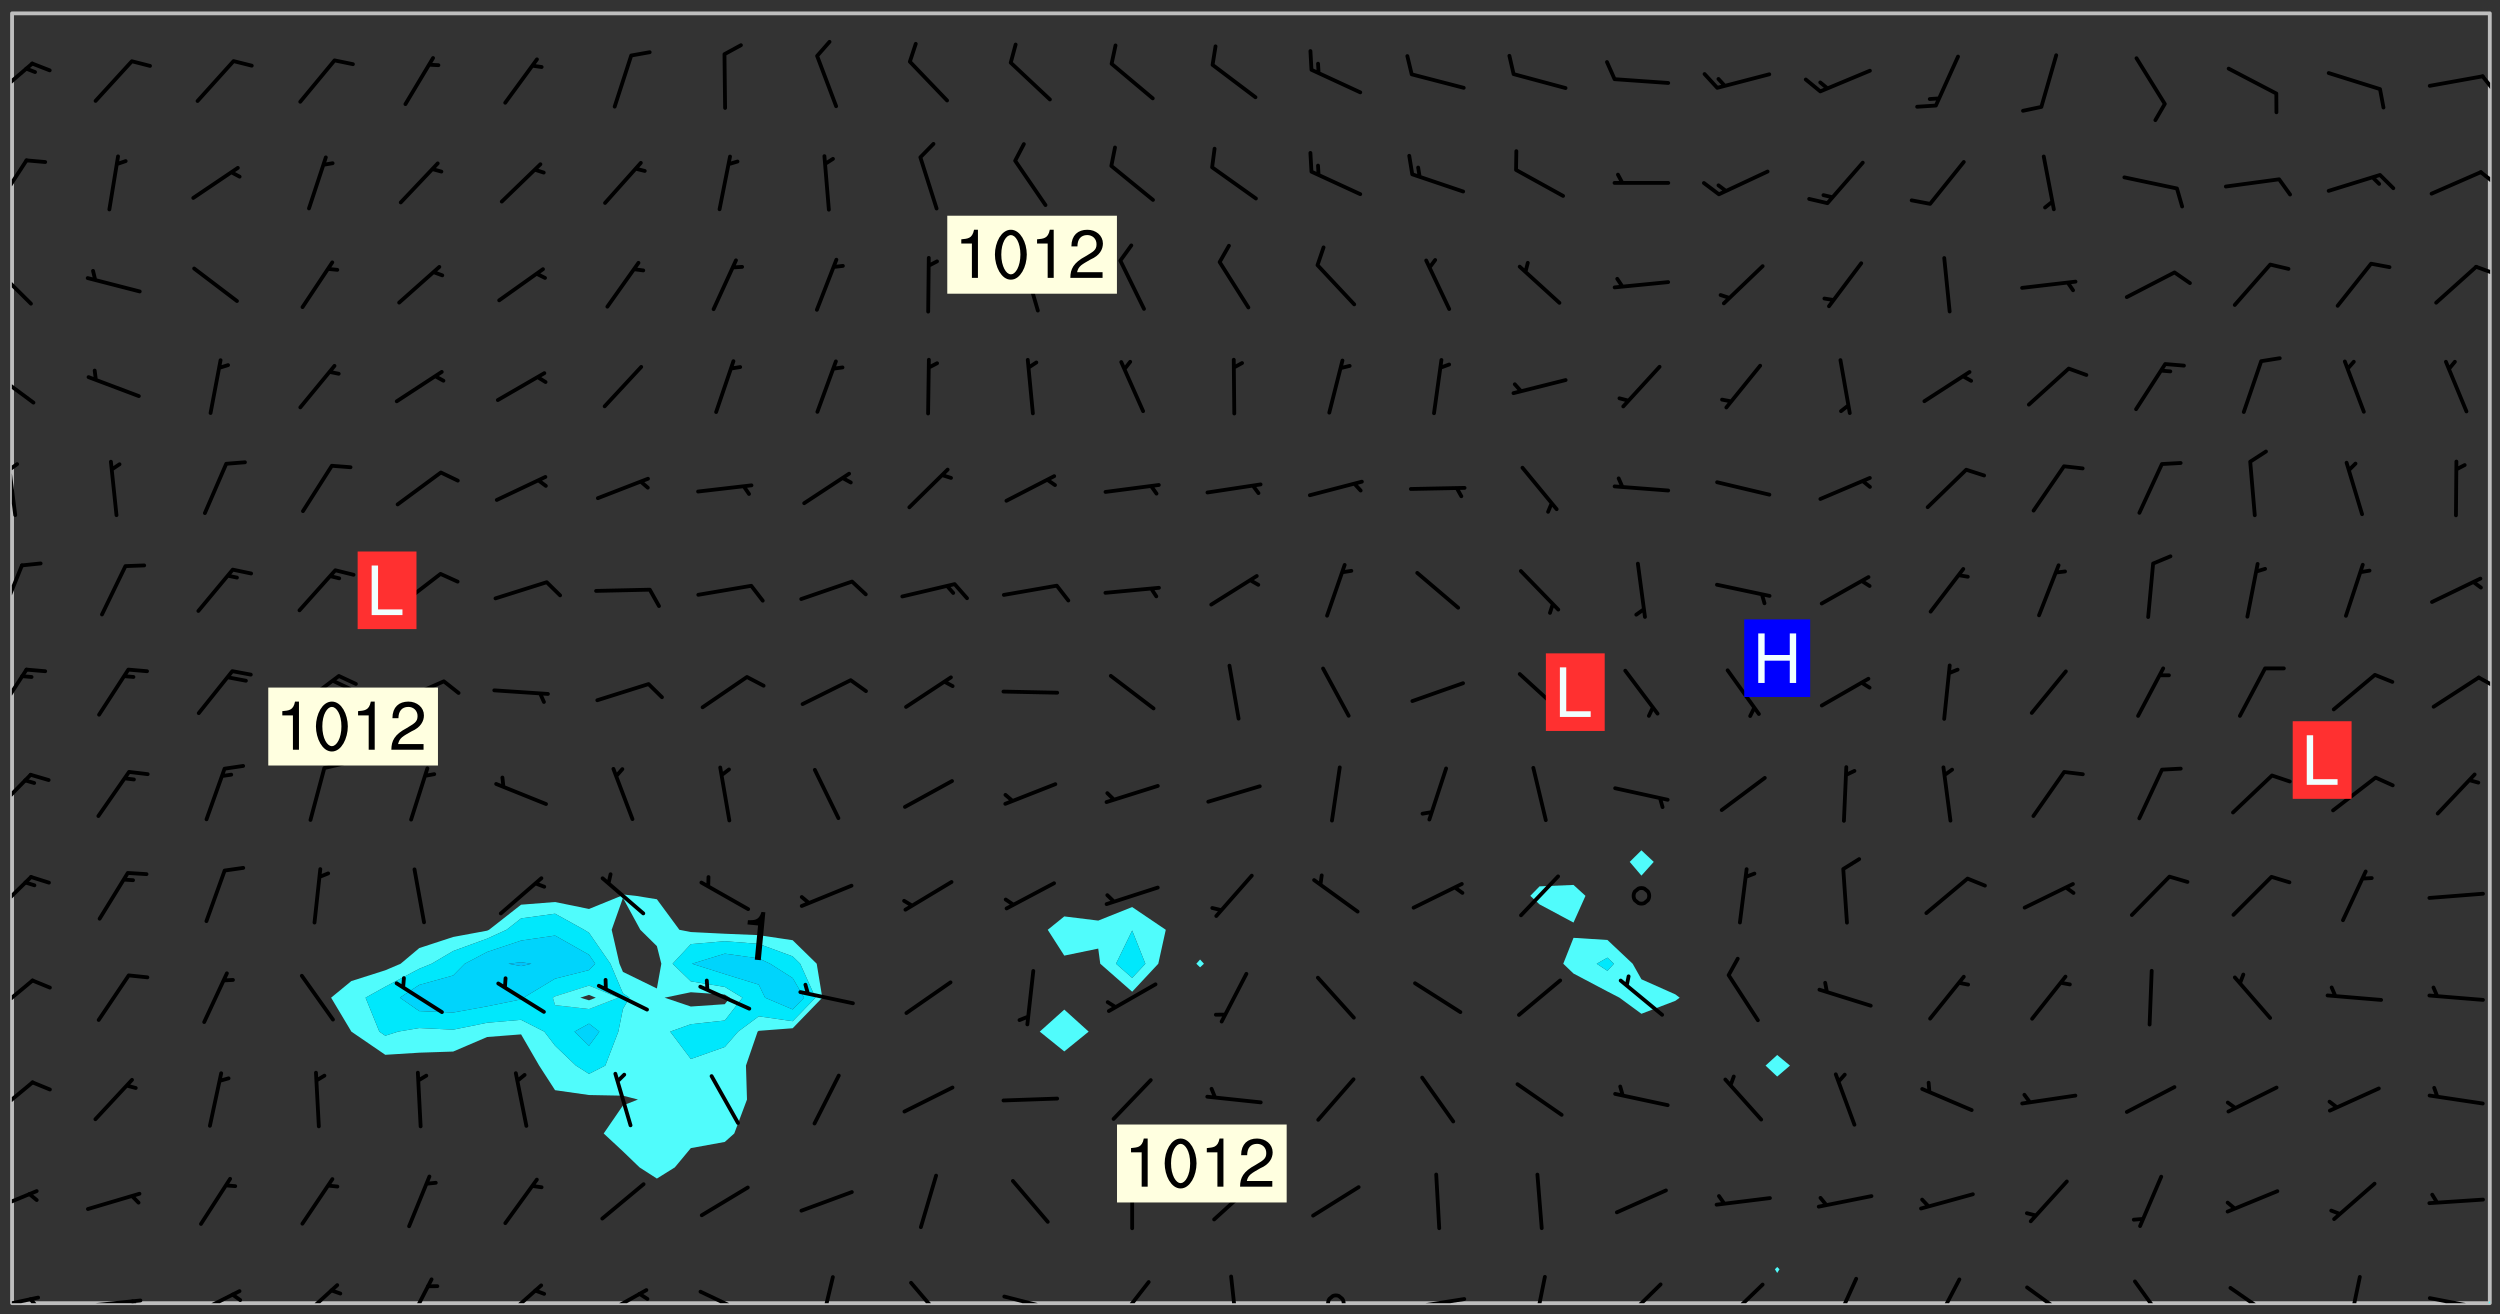 <svg xmlns="http://www.w3.org/2000/svg" role="img" xmlns:xlink="http://www.w3.org/1999/xlink" viewBox="142.45 309.95 326.84 171.84"><rect x="142.45" y="309.95" width="326.84" height="171.84" fill="#333333" stroke="none"/><defs><clipPath id="clip2"><path d="M 144 311.672 L 145 311.672 L 145 480.328 L 144 480.328 Z M 144 311.672"/></clipPath><clipPath id="clip3"><path d="M 144 311.672 L 468 311.672 L 468 480.328 L 144 480.328 Z M 144 311.672"/></clipPath><clipPath id="clip4"><path d="M 467 480 L 468 480 L 468 480.328 L 467 480.328 Z M 467 480"/></clipPath><clipPath id="clip5"><path d="M 467 311.672 L 468 311.672 L 468 480.328 L 467 480.328 Z M 467 311.672"/></clipPath><clipPath id="clip6"><path d="M 144 479 L 148 479 L 148 480.328 L 144 480.328 Z M 144 479"/></clipPath><clipPath id="clip7"><path d="M 146 479 L 148 479 L 148 480.328 L 146 480.328 Z M 146 479"/></clipPath><clipPath id="clip8"><path d="M 153 479 L 162 479 L 162 480.328 L 153 480.328 Z M 153 479"/></clipPath><clipPath id="clip9"><path d="M 159 479 L 161 479 L 161 480.328 L 159 480.328 Z M 159 479"/></clipPath><clipPath id="clip10"><path d="M 167 478 L 175 478 L 175 480.328 L 167 480.328 Z M 167 478"/></clipPath><clipPath id="clip11"><path d="M 172 478 L 175 478 L 175 480.328 L 172 480.328 Z M 172 478"/></clipPath><clipPath id="clip12"><path d="M 181 477 L 187 477 L 187 480.328 L 181 480.328 Z M 181 477"/></clipPath><clipPath id="clip13"><path d="M 195 476 L 200 476 L 200 480.328 L 195 480.328 Z M 195 476"/></clipPath><clipPath id="clip14"><path d="M 207 477 L 214 477 L 214 480.328 L 207 480.328 Z M 207 477"/></clipPath><clipPath id="clip15"><path d="M 220 478 L 228 478 L 228 480.328 L 220 480.328 Z M 220 478"/></clipPath><clipPath id="clip16"><path d="M 225 478 L 228 478 L 228 480.328 L 225 480.328 Z M 225 478"/></clipPath><clipPath id="clip17"><path d="M 233 478 L 241 478 L 241 480.328 L 233 480.328 Z M 233 478"/></clipPath><clipPath id="clip18"><path d="M 249 476 L 252 476 L 252 480.328 L 249 480.328 Z M 249 476"/></clipPath><clipPath id="clip19"><path d="M 261 477 L 267 477 L 267 480.328 L 261 480.328 Z M 261 477"/></clipPath><clipPath id="clip20"><path d="M 273 479 L 281 479 L 281 480.328 L 273 480.328 Z M 273 479"/></clipPath><clipPath id="clip21"><path d="M 288 477 L 293 477 L 293 480.328 L 288 480.328 Z M 288 477"/></clipPath><clipPath id="clip22"><path d="M 303 476 L 305 476 L 305 480.328 L 303 480.328 Z M 303 476"/></clipPath><clipPath id="clip23"><path d="M 315 479 L 319 479 L 319 480.328 L 315 480.328 Z M 315 479"/></clipPath><clipPath id="clip24"><path d="M 326 479 L 335 479 L 335 480.328 L 326 480.328 Z M 326 479"/></clipPath><clipPath id="clip25"><path d="M 342 476 L 345 476 L 345 480.328 L 342 480.328 Z M 342 476"/></clipPath><clipPath id="clip26"><path d="M 354 477 L 360 477 L 360 480.328 L 354 480.328 Z M 354 477"/></clipPath><clipPath id="clip27"><path d="M 367 477 L 374 477 L 374 480.328 L 367 480.328 Z M 367 477"/></clipPath><clipPath id="clip28"><path d="M 381 476 L 386 476 L 386 480.328 L 381 480.328 Z M 381 476"/></clipPath><clipPath id="clip29"><path d="M 395 476 L 399 476 L 399 480.328 L 395 480.328 Z M 395 476"/></clipPath><clipPath id="clip30"><path d="M 407 478 L 414 478 L 414 480.328 L 407 480.328 Z M 407 478"/></clipPath><clipPath id="clip31"><path d="M 421 477 L 426 477 L 426 480.328 L 421 480.328 Z M 421 477"/></clipPath><clipPath id="clip32"><path d="M 433 478 L 441 478 L 441 480.328 L 433 480.328 Z M 433 478"/></clipPath><clipPath id="clip33"><path d="M 449 476 L 452 476 L 452 480.328 L 449 480.328 Z M 449 476"/></clipPath><clipPath id="clip34"><path d="M 459 479 L 468 479 L 468 480.328 L 459 480.328 Z M 459 479"/></clipPath><clipPath id="clip35"><path d="M 144 465 L 148 465 L 148 469 L 144 469 Z M 144 465"/></clipPath><clipPath id="clip36"><path d="M 144 451 L 147 451 L 147 457 L 144 457 Z M 144 451"/></clipPath><clipPath id="clip37"><path d="M 144 437 L 147 437 L 147 443 L 144 443 Z M 144 437"/></clipPath><clipPath id="clip38"><path d="M 144 424 L 147 424 L 147 430 L 144 430 Z M 144 424"/></clipPath><clipPath id="clip39"><path d="M 144 410 L 147 410 L 147 417 L 144 417 Z M 144 410"/></clipPath><clipPath id="clip40"><path d="M 144 397 L 147 397 L 147 404 L 144 404 Z M 144 397"/></clipPath><clipPath id="clip41"><path d="M 466 398 L 468 398 L 468 400 L 466 400 Z M 466 398"/></clipPath><clipPath id="clip42"><path d="M 144 383 L 146 383 L 146 391 L 144 391 Z M 144 383"/></clipPath><clipPath id="clip43"><path d="M 144 370 L 145 370 L 145 378 L 144 378 Z M 144 370"/></clipPath><clipPath id="clip44"><path d="M 144 370 L 145 370 L 145 372 L 144 372 Z M 144 370"/></clipPath><clipPath id="clip45"><path d="M 144 358 L 148 358 L 148 363 L 144 363 Z M 144 358"/></clipPath><clipPath id="clip46"><path d="M 144 344 L 147 344 L 147 350 L 144 350 Z M 144 344"/></clipPath><clipPath id="clip47"><path d="M 465 344 L 468 344 L 468 346 L 465 346 Z M 465 344"/></clipPath><clipPath id="clip48"><path d="M 144 330 L 147 330 L 147 338 L 144 338 Z M 144 330"/></clipPath><clipPath id="clip49"><path d="M 466 332 L 468 332 L 468 335 L 466 335 Z M 466 332"/></clipPath><clipPath id="clip50"><path d="M 144 318 L 147 318 L 147 324 L 144 324 Z M 144 318"/></clipPath><clipPath id="clip51"><path d="M 466 319 L 468 319 L 468 323 L 466 323 Z M 466 319"/></clipPath><g id="surface760" clip-path="url(#clip1)"><path fill="#fff" fill-opacity="0" fill-rule="evenodd" d="M 0 0 L 1000 0 L 1000 1000 L 0 1000 Z M 0 0"/><path fill="#d3d3d3" fill-opacity="0" fill-rule="evenodd" d="M162.152 355.867L161.918 356.16 161.977 356.395 162.094 356.566 162.27 356.801 162.562 357.148 162.676 357.207 162.793 357.035 162.852 356.801 163.027 356.625 163.492 356.449 164.191 356.449 164.426 356.742 164.715 357.559 164.773 357.734 164.949 357.965 165.301 358.199 166 358.898 166.172 359.074 166.406 359.422 166.641 359.832 166.93 360.414 167.34 360.879 167.57 361.113 167.805 361.289 167.922 361.52 168.098 361.812 168.27 362.977 168.27 363.211 168.328 363.5 168.387 363.617 168.504 363.734 168.852 364.145 168.969 364.316 169.145 364.492 169.32 364.727 169.438 364.898 169.609 365.25 169.668 365.484 169.902 365.891 170.137 365.832 169.961 366.008 169.902 366.938 169.32 366.938 169.086 366.824 168.738 366.938 168.621 367.055 168.562 367.348 168.504 367.523 168.387 367.695 167.922 367.988 167.863 368.223 167.805 368.336 167.805 368.98 167.863 369.152 167.863 369.562 167.922 369.621 167.922 370.027 167.98 370.434 168.098 370.609 168.156 370.668 168.387 371.309 168.328 371.602 168.328 372.301 168.27 372.883 168.27 373.117 168.211 373.348 168.156 373.699 168.156 375.621 168.211 375.738 168.637 375.738 168.27 375.855 168.246 376.207 169.137 377.375 170.879 377.914 172.219 378.273 172.219 378.812 172.309 379.621 172.844 380.336 174.363 380.605 175.254 380.52 175.344 381.684 175.879 381.863 177.039 381.684 179.094 380.699 180.254 380.336 182.133 380.16 183.828 379.98 183.648 380.699 182.133 380.785 180.883 380.875 180.078 381.145 179.004 381.953 179.273 382.672 179.809 383.57 179.629 384.195 179.363 385.004 179.629 386.082 180.254 386.98 181.059 387.16 182.309 386.98 182.043 387.703 182.141 388.207 182.195 388.5 182.195 388.672 182.254 388.965 182.254 389.371 182.43 389.488 182.781 389.605 183.188 389.605 183.48 389.43 183.594 389.312 183.652 389.195 183.77 388.965 183.828 388.789 184.18 388.324 184.41 388.148 184.586 388.09 184.762 388.148 184.82 388.324 184.938 389.312 184.992 389.781 185.051 389.953 185.168 390.188 185.344 390.246 186.16 390.305 186.449 390.305 186.566 390.539 186.625 390.945 186.684 391.297 186.684 392.402 186.801 392.695 186.918 393.043 187.207 393.742 187.383 394.094 187.965 394.848 188.316 395.023 188.488 395.082 188.957 395.316 189.598 395.781 189.945 396.016 190.238 396.191 190.531 396.246 190.762 396.309 191.578 396.656 191.871 396.832 191.984 397.004 192.336 397.355 192.453 397.531 192.977 398.172 192.977 398.461 193.035 398.812 193.035 399.16 193.094 399.512 193.152 399.801 193.27 399.859 193.441 399.918 193.617 399.918 194.199 400.152 194.375 400.27 194.551 400.559 194.727 400.793 194.84 401.027 195.133 401.258 195.25 401.375 195.25 401.785 195.309 401.84 195.598 402.074 195.832 402.191 195.891 402.309 196.008 402.48 196.066 402.598 196.297 402.832 196.355 403.008 196.59 403.066 196.707 403.125 196.59 403.238 196.531 403.355 196.531 403.473 196.414 403.766 196.297 404.055 196.297 404.637 196.473 404.754 196.59 404.812 196.648 404.93 196.766 405.047 196.879 405.105 197.055 405.453 197.113 405.805 197.172 406.211 197.172 406.387 197.113 406.562 196.996 407.262 196.996 407.434 197.113 407.609 197.406 407.902 197.812 407.902 197.988 408.02 198.105 408.191 198.223 408.484 198.223 408.719 197.695 408.719 197.465 408.484 197.23 408.484 197.055 408.543 196.996 409.242 197.055 409.59 197.172 409.766 197.348 410.176 197.465 410.406 197.754 410.875 197.93 410.93 198.453 410.93 198.688 410.988 199.445 411.629 199.504 411.922 199.504 412.156 199.562 412.215 199.793 412.562 199.793 412.914 199.676 413.086 199.676 413.379 199.969 413.668 200.262 413.844 200.434 413.902 200.727 414.078 201.02 414.195 201.602 414.602 201.891 414.836 202.184 415.012 202.402 415.172 202.418 415.184 202.648 415.359 203.289 415.883 203.465 416.117 203.582 416.293 203.758 416.469 203.871 416.641 203.871 417.281 203.988 417.457 204.457 417.574 205.039 417.691 205.273 417.75 205.504 417.863 205.797 417.98 205.91 418.039 206.496 418.391 206.785 418.562 206.961 418.625 207.137 418.68 207.312 418.738 208.012 419.09 208.301 419.266 208.535 419.32 208.824 419.496 209.059 419.613 209.699 420.02 209.992 420.137 210.164 420.195 210.398 420.254 210.809 420.312 211.039 420.371 211.273 420.488 211.332 420.66 210.922 420.836 211.391 420.895 211.449 421.188 211.562 421.422 211.738 421.477 211.973 421.535 212.148 421.594 212.555 421.711 213.195 421.945 213.312 422.117 213.371 422.352 213.371 422.527 213.312 422.645 213.254 423.051 213.488 423.285 213.605 423.344 213.953 423.461 214.594 423.691 214.77 423.809 215.059 423.926 215.234 424.102 215.469 424.566 216.051 425.672 216.227 425.848 216.574 426.023 216.75 426.141 217.102 426.258 218.148 426.781 218.383 426.84 218.848 426.953 219.141 427.012 219.605 427.188 220.363 427.77 220.598 428.004 220.945 428.469 221.121 428.645 221.41 428.879 222.227 429.578 222.52 429.754 222.809 430.043 223.102 430.219 223.395 430.508 224.09 431.148 224.266 431.324 224.559 431.559 224.848 431.793 225.316 432.082 225.957 432.664 226.305 432.898 226.539 433.191 226.887 433.539 227.238 434.004 228.172 434.996 228.52 435.402 228.637 435.578 228.871 435.637 228.984 435.754 229.629 435.93 229.859 436.043 230.094 436.102 230.387 436.277 230.617 436.395 231.551 437.094 231.957 437.5 232.191 437.676 232.598 437.852 232.832 437.969 233.648 438.316 233.996 438.551 234.23 438.668 234.523 438.957 234.754 439.074 235.512 439.426 235.863 439.598 236.094 439.656 236.387 439.773 236.621 439.832 237.492 440.008 238.309 440.008 238.777 440.238 238.949 440.297 239.824 440.996 240.289 441.113 240.582 441.172 240.758 441.23 240.988 441.289 241.457 441.348 241.805 441.406 242.156 441.465 242.562 441.523 242.855 441.523 243.027 441.582 243.027 441.812 243.203 441.988 243.496 441.988 243.844 442.047 244.195 442.105 244.895 442.223 245.535 442.223 246 441.988 246.293 441.812 246.465 441.695 246.875 441.523 247.164 441.348 248.098 440.883 248.566 440.59 249.09 440.297 249.555 440.125 250.02 439.949 251.07 439.484 251.359 439.367 251.77 439.25 252.059 439.133 252.586 438.957 254.102 438.258 254.684 437.91 254.973 437.852 255.266 437.793 255.613 437.676 256.488 437.445 256.84 437.328 256.953 437.328 257.188 437.27 258.062 437.035 258.297 436.977 259.109 436.977 259.461 436.918 260.277 436.801 260.449 436.742 260.801 436.688 261.094 436.629 261.324 436.57 262.141 436.395 262.316 436.336 262.664 436.336 262.898 436.277 263.363 436.16 264.121 435.988 264.355 435.93 264.703 435.93 265.113 435.812 265.402 435.754 266.688 435.695 266.977 435.695 267.387 435.637 267.617 435.578 267.793 435.578 268.668 435.461 269.074 435.461 269.484 435.344 269.832 435.344 270.184 435.23 271.055 435.172 272.805 435.172 273.852 435.461 274.262 435.578 274.551 435.695 274.902 435.812 275.191 435.93 276.242 436.102 276.531 436.16 276.824 436.16 277.117 436.219 277.289 436.277 277.699 436.336 277.871 436.395 277.988 436.453 278.105 436.453 278.223 436.512 278.574 436.57 278.688 436.57 279.098 436.637 281.02 437.031 282.945 437.426 284.465 437.875 286.16 438.594 288.305 439.398 289.91 438.68 291.34 437.875 292.5 436.797 293.75 436.348 296.785 435.629 298.66 435.27 300.805 433.922 303.039 432.668 305.539 431.41 307.234 430.961 309.02 430.781 310.18 430.512 310.805 431.051 312.145 430.781 312.859 429.793 313.844 428.449 314.289 428.27 315.094 427.91 316.969 427.371 318.754 426.922 320.004 426.652 321.164 426.562 322.863 426.473 324.824 426.203 326.074 426.113 326.613 426.113 327.238 426.023 328.129 426.023 330.273 425.844 332.684 425.664 335.273 425.574 336.969 425.754 338.578 425.844 340.008 426.203 341.168 426.922 343.043 427.91 344.203 429.438 344.469 430.152 345.098 430.242 345.453 431.141 345.988 431.68 346.523 433.207 347.598 433.566 348.133 433.566 347.328 434.102 347.418 435.809 348.133 438.504 349.023 439.309 349.918 440.297 350.633 441.555 352.418 442.094 353.938 441.914 354.293 443.258 355.902 442.453 356.883 441.914 357.152 442.184 357.469 441.969 357.688 441.824 358.488 442.273 358.938 441.914 359.293 441.914 359.828 441.645 360.367 440.926 360.902 440.656 361.527 439.668 362.688 440.117 363.527 440.488 364.922 441.105 366.617 440.926 368.223 440.926 370.008 441.016 370.188 439.309 370.723 437.965 371.527 438.234 372.02 439.082 372.422 439.488 372.332 440.027 372.332 440.387 373.047 440.836 373.758 440.566 375.188 440.566 375.547 441.555 375.992 442.812 376.707 444.156 377.957 444.785 379.652 445.414 380.367 445.234 380.547 444.695 381.527 444.605 381.977 444.965 382.062 446.223 381.797 446.852 381.262 447.031 381.262 447.57 381.977 448.555 382.242 449.094 383.227 450.082 384.027 451.16 383.762 451.52 383.672 452.418 383.047 454.75 382.691 456.816 382.602 458.609 382.422 459.328 382.332 459.867 382.332 461.305 381.352 463.188 380.992 464.895 380.457 465.793 379.652 466.961 379.387 467.5 381.441 468.754 381.527 469.113 381.172 469.652 381.082 469.473 381.082 470.281 381.172 471.719 380.727 472.434 379.652 472.527 379.387 473.242 379.922 474.141 380.727 474.859 381.887 475.668 383.227 475.938 383.672 476.297 383.316 476.746 381.527 476.656 380.277 476.207 379.562 475.488 378.938 475.398 378.762 478.988 378.574 480.297 467.934 480.297 467.934 311.703 412.664 311.703 412.664 360.785 413.426 360.91 416.715 361.453 418.738 364.289 418.738 367.043 421.09 367.375 423.438 367.707 427.488 367.707 426.109 371.867 424.086 372.574 422.062 373.277 421.52 373.621 418.926 375.238 418.738 375.355 416.715 373.277 415.984 370.535 413.312 368.457 411.938 364.957 411.871 364.875 409.914 362.203 412.664 360.785 412.664 311.703 294.422 311.703 294.422 403.117 294.539 403.148 294.672 403.16 294.746 403.234 294.852 403.281 294.941 403.34 295.027 403.398 295.117 403.457 295.414 403.754 295.473 403.844 295.504 403.961 295.531 404.078 295.547 404.215 295.516 404.332 295.457 404.422 295.398 404.508 295.355 404.613 295.309 404.715 295.281 404.836 295.281 404.98 295.457 405.25 295.605 405.398 295.68 405.484 295.754 405.559 295.797 405.664 295.859 405.754 295.918 405.84 295.961 405.945 296.02 406.035 296.066 406.137 296.109 406.242 296.168 406.328 296.285 406.508 296.359 406.582 296.422 406.668 296.48 406.758 296.523 406.863 296.582 406.953 296.641 407.039 296.703 407.129 296.762 407.219 296.805 407.32 296.922 407.5 296.996 407.574 297.055 407.66 297.129 407.734 297.219 407.793 297.324 407.84 297.473 407.84 297.605 407.824 297.738 407.84 297.84 407.793 297.914 407.719 297.961 407.617 297.945 407.484 297.945 407.336 297.898 407.23 297.871 407.113 297.824 407.012 297.797 406.891 297.754 406.789 297.691 406.699 297.648 406.598 297.605 406.492 297.574 406.375 297.559 406.242 297.547 406.105 297.633 406.047 297.691 405.961 297.812 405.93 297.855 406.035 297.871 406.168 297.871 406.285 297.93 406.387 297.988 406.477 298.078 406.535 298.227 406.684 298.285 406.773 298.328 406.879 298.316 406.98 298.402 407.039 298.508 407.086 298.594 407.145 298.684 407.203 298.758 407.277 298.641 407.305 298.535 407.352 298.449 407.41 298.375 407.484 298.316 407.574 298.254 407.66 298.227 407.781 298.18 407.883 298.137 407.988 298.105 408.105 298.094 408.238 298.078 408.371 298.078 408.52 298.105 408.637 298.152 408.742 298.195 408.844 298.254 408.934 298.328 409.008 298.418 409.066 298.492 409.141 298.582 409.199 298.641 409.289 298.684 409.395 298.73 409.496 298.848 409.527 298.98 409.543 299.129 409.543 299.246 409.512 299.352 409.555 299.395 409.66 299.441 409.762 299.469 409.883 299.5 410 299.527 410.117 299.559 410.238 299.586 410.355 299.691 410.398 299.793 410.445 299.926 410.43 300.074 410.578 300.137 410.664 300.211 410.738 300.281 410.812 300.371 410.875 300.477 410.918 300.578 410.961 300.695 410.992 300.832 411.008 300.949 410.977 301.023 410.902 301.051 410.785 301.039 410.652 301.008 410.531 300.98 410.414 301.023 410.309 301.141 410.309 301.23 410.371 301.348 410.398 301.496 410.398 301.629 410.414 301.777 410.414 301.91 410.43 302.043 410.414 302.191 410.414 302.324 410.398 302.457 410.387 302.594 410.398 302.711 410.371 302.844 410.355 303.035 410.297 302.977 410.473 302.961 410.605 302.934 410.727 302.918 410.859 302.859 410.945 302.727 410.961 302.621 411.008 302.516 411.051 302.398 411.082 302.281 411.109 302.016 411.141 301.867 411.141 301.734 411.156 301.66 411.23 301.719 411.316 301.867 411.465 301.984 411.645 302.059 411.715 302.148 411.777 302.238 411.836 302.324 411.895 302.414 411.953 302.516 411.996 302.621 412.059 302.727 412.102 302.812 412.16 302.918 412.207 303.02 412.25 303.199 412.367 303.258 412.457 303.215 412.559 303.168 412.664 303.184 412.797 303.406 413.02 303.465 413.109 303.508 413.211 303.539 413.332 303.582 413.434 303.598 413.566 303.629 413.684 303.641 413.82 303.672 413.938 303.82 414.086 303.922 414.129 304.027 414.172 304.145 414.203 304.277 414.219 304.414 414.234 304.531 414.234 304.648 414.203 304.738 414.145 304.781 414.039 304.828 413.938 304.871 413.832 304.902 413.715 304.914 413.582 304.914 413.434 304.902 413.301 304.887 413.168 304.855 413.051 304.812 412.945 304.766 412.84 304.723 412.738 304.68 412.633 304.664 412.5 304.68 412.367 304.707 412.25 304.738 412.133 304.766 412.012 304.812 411.91 304.902 411.852 304.988 411.789 305.062 411.715 305.152 411.656 305.375 411.434 305.434 411.348 305.508 411.273 305.625 411.094 305.684 411.008 305.684 410.859 305.609 410.785 305.508 410.738 305.402 410.695 305.301 410.652 305.242 410.562 305.195 410.457 305.168 410.34 305.258 410.281 305.375 410.25 305.477 410.207 305.656 410.09 305.805 409.941 305.816 409.809 305.805 409.703 305.715 409.645 305.582 409.66 305.434 409.66 305.301 409.676 305.168 409.66 305.047 409.629 304.961 409.57 304.887 409.496 304.828 409.406 304.766 409.32 304.648 409.141 304.59 409.055 304.621 408.934 304.707 408.875 304.828 408.844 304.887 408.758 304.887 408.637 304.855 408.52 304.797 408.43 304.738 408.344 304.691 408.238 304.664 408.121 304.648 407.988 304.707 407.898 304.781 407.824 304.871 407.766 304.988 407.586 305.062 407.512 305.121 407.426 305.27 407.277 305.391 407.246 305.523 407.23 305.656 407.246 305.73 407.32 305.773 407.426 305.789 407.559 305.758 407.676 305.641 407.707 305.508 407.719 305.359 407.867 305.316 407.973 305.27 408.074 305.242 408.195 305.211 408.312 305.211 408.461 305.242 408.578 305.285 408.684 305.344 408.773 305.418 408.844 305.492 408.918 305.609 408.949 305.73 408.977 305.848 408.949 305.98 408.934 306.098 408.934 306.188 408.992 306.262 409.066 306.309 409.172 306.367 409.258 306.469 409.305 306.602 409.32 306.707 409.363 306.793 409.422 306.781 409.527 306.707 409.602 306.527 409.719 306.469 409.809 306.379 409.867 306.309 409.941 306.234 410.016 306.172 410.105 306.145 410.223 306.129 410.355 306.145 410.488 306.129 410.621 306.129 410.77 306.145 410.902 306.172 411.02 306.203 411.141 306.277 411.215 306.367 411.273 306.453 411.332 306.543 411.391 306.66 411.422 306.66 411.508 306.559 411.555 306.469 411.613 306.203 411.645 306.086 411.672 305.938 411.672 305.832 411.715 305.73 411.762 305.672 411.852 305.609 412.086 305.598 412.219 305.566 412.34 305.551 412.473 305.551 412.766 305.539 412.898 305.551 413.035 305.566 413.168 305.699 413.184 305.832 413.195 305.953 413.227 306.039 413.285 306.113 413.359 306.16 413.465 306.203 413.566 306.219 413.699 306.219 414.145 306.203 414.277 306.203 414.723 306.234 414.988 306.262 415.105 306.277 415.238 306.309 415.355 306.395 415.566 306.426 415.832 306.426 415.98 306.395 416.098 306.367 416.215 306.336 416.336 306.309 416.453 306.277 416.57 306.246 416.691 306.234 416.824 306.219 416.957 306.309 417.016 306.426 416.984 306.527 417 306.574 417.105 306.543 417.371 306.543 417.812 306.5 417.918 306.453 418.023 306.41 418.125 306.367 418.23 306.309 418.316 306.277 418.438 306.234 418.555 306.203 418.672 306.188 418.805 306.203 418.938 306.262 419.027 306.367 419.074 306.453 419.133 306.512 419.219 306.5 419.355 306.469 419.473 306.426 419.574 306.426 420.02 306.41 420.152 306.41 420.301 306.379 420.418 306.336 420.523 306.309 420.641 306.262 420.746 306.219 420.848 306.188 420.969 306.16 421.086 306.129 421.219 306.098 421.336 306.07 421.453 306.027 421.559 305.996 421.676 305.965 421.797 305.953 421.93 305.938 422.062 305.938 422.359 305.965 422.477 305.965 422.625 306.012 423.023 306.039 423.141 306.098 423.23 306.219 423.262 306.367 423.262 306.5 423.246 306.559 423.336 306.559 423.453 306.5 423.543 306.41 423.602 306.309 423.645 306.203 423.691 306.113 423.75 306.027 423.809 305.891 423.824 305.773 423.793 305.641 423.777 305.539 423.824 305.477 423.91 305.465 424.047 305.449 424.18 305.418 424.297 305.391 424.414 305.375 424.547 305.344 424.668 305.344 424.965 305.359 425.098 305.391 425.215 305.391 425.363 305.402 425.496 305.402 425.645 305.375 425.762 305.328 425.863 305.301 425.984 305.27 426.102 305.211 426.191 305.137 426.266 305.035 426.309 304.93 426.355 304.812 426.383 304.691 426.414 304.59 426.367 304.648 426.281 304.754 426.234 304.781 426.117 304.812 426 304.84 425.879 304.871 425.762 304.871 425.613 304.887 425.48 304.855 425.363 304.812 425.258 304.707 425.273 304.633 425.348 304.531 425.391 304.441 425.453 304.367 425.527 304.324 425.629 304.309 425.762 304.277 425.879 304.25 426 304.219 426.117 304.191 426.234 304.16 426.355 304.133 426.473 304.102 426.59 304.059 426.695 303.969 426.754 303.879 426.754 303.762 426.723 303.73 426.637 303.746 426.5 303.715 426.383 303.715 426.234 303.703 426.102 303.703 425.953 303.641 425.719 303.613 425.598 303.57 425.496 303.523 425.391 303.465 425.305 303.406 425.215 303.363 425.109 303.301 425.023 303.152 424.875 303.082 424.801 302.977 424.754 302.871 424.711 302.77 424.668 302.473 424.371 302.383 424.297 302.297 424.238 302.191 424.195 302.102 424.133 302.016 424.074 301.91 424.031 301.82 423.973 301.734 423.91 301.66 423.84 301.555 423.793 301.469 423.734 301.363 423.691 301.273 423.629 301.172 423.586 301.066 423.543 300.98 423.484 300.875 423.438 300.77 423.395 300.668 423.348 300.578 423.289 300.477 423.246 300.371 423.203 300.281 423.141 300.164 423.113 300.031 423.098 299.898 423.113 299.75 423.113 299.617 423.129 299.5 423.098 299.41 423.039 299.336 422.965 299.246 422.906 299.145 422.859 298.996 422.859 298.875 422.832 298.773 422.789 298.699 422.715 298.582 422.535 298.492 422.477 298.391 422.434 298.301 422.371 298.195 422.328 298.105 422.27 298.02 422.211 297.914 422.164 297.855 422.078 297.797 421.988 297.754 421.883 297.707 421.781 297.633 421.707 297.547 421.648 297.473 421.574 297.383 421.516 297.16 421.293 297.117 421.188 297.086 420.922 297.191 420.879 297.336 420.879 297.441 420.922 297.516 420.996 297.605 421.055 297.691 421.113 297.797 421.16 297.887 421.219 298.035 421.367 298.105 421.441 298.254 421.59 298.316 421.676 298.391 421.75 298.477 421.809 298.551 421.883 298.641 421.945 298.73 422.004 298.816 422.062 299.086 422.238 299.188 422.285 299.293 422.328 299.395 422.371 299.441 422.297 299.5 422.211 299.574 422.137 299.645 422.062 299.75 422.105 299.824 422.18 299.883 422.27 299.926 422.371 299.973 422.477 300.016 422.582 300.137 422.609 300.254 422.582 300.328 422.492 300.371 422.387 300.43 422.297 300.504 422.223 300.609 422.18 300.727 422.152 300.859 422.164 300.949 422.223 301.098 422.371 301.156 422.461 301.199 422.566 301.246 422.668 301.289 422.773 301.332 422.875 301.438 422.922 301.543 422.965 301.676 422.98 301.762 422.922 301.82 422.832 301.895 422.758 302 422.715 302.117 422.742 302.223 422.789 302.324 422.832 302.43 422.875 302.531 422.922 302.711 423.039 302.711 423.156 302.695 423.289 302.711 423.422 302.727 423.559 302.785 423.645 302.887 423.691 303.008 423.719 303.125 423.75 303.273 423.75 303.391 423.719 303.449 423.629 303.629 423.512 303.688 423.422 303.762 423.348 303.82 423.262 303.938 423.082 304.117 422.965 304.234 422.996 304.324 423.055 304.367 423.129 304.352 423.262 304.352 423.379 304.441 423.438 304.59 423.438 304.723 423.422 304.855 423.41 305.121 423.379 305.227 423.336 305.344 423.305 305.465 423.277 305.539 423.203 305.609 423.129 305.672 423.039 305.656 422.934 305.609 422.832 305.508 422.789 305.402 422.773 305.285 422.801 305.02 422.832 304.871 422.832 304.797 422.758 304.707 422.699 304.59 422.668 304.473 422.641 304.34 422.625 304.191 422.625 304.059 422.641 303.762 422.641 303.656 422.594 303.508 422.445 303.465 422.344 303.406 422.254 303.629 422.031 303.715 421.973 303.82 421.93 303.938 421.898 304.07 421.883 304.203 421.898 304.34 421.914 304.441 421.957 304.574 421.945 304.664 421.883 304.766 421.84 304.828 421.75 304.781 421.648 304.691 421.59 304.574 421.559 304.473 421.516 304.414 421.426 304.352 421.336 304.352 421.219 304.367 421.086 304.473 421.039 304.547 420.969 304.547 420.848 304.457 420.789 304.426 420.672 304.516 420.613 304.59 420.539 304.633 420.434 304.691 420.344 304.738 420.242 304.754 420.109 304.754 419.961 304.707 419.855 304.664 419.754 304.574 419.695 304.441 419.68 304.34 419.637 304.203 419.621 304.086 419.59 303.641 419.59 303.508 419.574 303.375 419.562 303.242 419.547 303.125 419.516 302.977 419.516 302.844 419.5 302.711 419.488 302.445 419.457 302.324 419.414 302.238 419.355 302.164 419.281 302.164 419.133 302.176 419 302.281 418.953 302.383 418.91 302.516 418.895 302.668 418.895 302.801 418.879 303.094 418.879 303.215 418.91 303.316 418.953 303.406 419.012 303.641 419.074 303.762 419.027 303.852 418.969 303.953 418.926 304.086 418.91 304.191 418.953 304.293 419 304.426 419.012 304.547 418.984 304.691 418.984 304.812 418.953 304.93 418.926 305.035 418.879 305.109 418.805 305.195 418.746 305.344 418.598 305.402 418.512 305.449 418.406 305.477 418.289 305.492 418.184 305.391 418.141 305.301 418.082 305.184 418.051 305.078 418.008 304.988 417.945 304.914 417.859 304.84 417.785 304.738 417.742 304.633 417.695 304.531 417.652 304.473 417.562 304.426 417.461 304.34 417.25 304.277 417.164 304.219 417.074 304.145 417 304.059 416.941 303.789 416.941 303.672 416.973 303.582 417.031 303.48 417.074 303.348 417.09 303.242 417.074 303.215 416.957 303.152 416.867 303.035 416.836 302.934 416.793 302.785 416.645 302.754 416.527 302.738 416.422 302.812 416.348 302.992 416.23 303.109 416.203 303.227 416.172 303.363 416.188 303.465 416.23 303.57 416.273 303.672 416.32 303.777 416.363 303.895 416.395 304.027 416.41 304.145 416.438 304.277 416.453 304.383 416.438 304.473 416.379 304.398 416.305 304.293 416.262 304.219 416.188 304.145 416.098 303.996 415.949 303.91 415.891 303.82 415.832 303.746 415.758 303.656 415.699 303.555 415.652 303.434 415.625 303.332 415.578 303.227 415.535 303.109 415.504 303.008 415.461 302.887 415.43 302.738 415.43 302.621 415.461 302.516 415.504 302.43 415.566 302.25 415.684 302.164 415.742 302.074 415.801 301.969 415.848 301.883 415.906 301.777 415.949 301.676 415.992 301.57 416.039 301.496 416.113 301.438 416.203 301.379 416.289 301.332 416.395 301.273 416.48 301.199 416.555 301.066 416.543 300.949 416.512 300.832 416.512 300.758 416.586 300.668 416.645 300.594 416.719 300.504 416.777 300.418 416.836 300.312 416.883 300.211 416.926 300.074 416.941 299.973 416.898 299.824 416.75 299.719 416.703 299.633 416.703 299.527 416.75 299.426 416.793 299.305 416.824 299.188 416.793 299.113 416.719 299.113 416.602 299.145 416.48 299.219 416.41 299.277 416.32 299.352 416.246 299.469 416.215 299.574 416.172 299.867 416.172 300 416.156 300.137 416.141 300.238 416.098 300.328 416.039 300.43 415.992 300.52 415.934 300.652 415.922 300.742 415.98 300.875 415.992 300.965 415.934 301.051 415.875 301.156 415.832 301.246 415.773 301.332 415.711 301.422 415.652 301.57 415.504 301.629 415.418 301.688 415.328 301.793 415.285 301.926 415.27 302.043 415.297 302.164 415.328 302.223 415.27 302.281 415.18 302.312 414.914 302.34 414.797 302.445 414.809 302.578 414.824 302.68 414.781 302.77 414.723 302.828 414.633 302.902 414.559 302.961 414.469 303.008 414.367 303.02 414.234 303.008 414.102 302.961 413.996 302.812 413.848 302.754 413.758 302.695 413.672 302.652 413.566 302.652 413.121 302.668 412.988 302.668 412.84 302.68 412.707 302.621 412.648 302.531 412.707 302.43 412.664 302.25 412.547 302.164 412.488 302.102 412.398 302.043 412.309 301.969 412.234 301.883 412.176 301.762 412.207 301.66 412.219 301.555 412.266 301.469 412.324 301.363 412.367 301.215 412.516 301.125 412.574 301.039 412.633 300.949 412.695 300.844 412.738 300.711 412.754 300.711 412.633 300.816 412.59 300.934 412.559 301.008 412.488 301.051 412.383 301.051 412.234 301.023 412.117 300.875 411.969 300.742 411.953 300.594 411.953 300.477 411.984 300.371 412.027 300.27 412.07 300.18 412.133 300.062 412.16 299.988 412.086 300 411.953 299.957 411.852 299.914 411.746 299.824 411.688 299.707 411.715 299.586 411.746 299.469 411.777 299.367 411.82 299.246 411.852 299.145 411.895 299.039 411.938 298.949 411.996 298.848 412.012 298.848 411.895 298.863 411.762 298.805 411.672 298.73 411.715 298.582 411.863 298.523 411.953 298.449 412.027 298.402 412.133 298.359 412.234 298.285 412.309 298.227 412.398 298.152 412.473 298.094 412.559 298.02 412.633 297.93 412.695 297.855 412.766 297.781 412.84 297.68 412.855 297.547 412.871 297.441 412.828 297.441 412.707 297.59 412.559 297.633 412.457 297.691 412.367 297.738 412.266 297.781 412.16 297.84 412.07 297.871 411.953 297.914 411.852 297.945 411.73 297.973 411.613 298.02 411.508 298.062 411.406 298.105 411.301 298.18 411.23 298.27 411.168 298.359 411.109 298.461 411.066 298.758 411.066 299.023 411.035 299.129 410.992 299.055 410.918 298.938 410.887 298.832 410.844 298.742 410.785 298.641 410.738 298.551 410.68 298.449 410.637 298.344 410.594 298.254 410.531 298.168 410.473 298.062 410.43 297.961 410.387 297.84 410.355 297.723 410.324 297.621 410.281 297.5 410.25 297.398 410.207 297.309 410.148 297.266 410.043 297.25 409.91 297.352 409.867 297.484 409.852 297.621 409.867 297.754 409.852 297.855 409.809 297.914 409.719 297.93 409.613 297.84 409.555 297.766 409.48 297.664 409.438 297.574 409.379 297.426 409.23 297.383 409.125 297.367 408.992 297.367 408.699 297.309 408.609 297.219 408.551 297.145 408.477 297.102 408.371 297.07 408.254 297.012 408.164 296.938 408.09 296.82 408.062 296.746 407.988 296.656 407.93 296.566 407.867 296.48 407.809 296.406 407.734 296.348 407.648 296.301 407.543 296.215 407.484 296.066 407.336 295.871 407.277 295.738 407.293 295.637 407.336 295.562 407.41 295.516 407.512 295.473 407.617 295.414 407.707 295.355 407.793 295.059 408.09 294.969 408.148 294.883 408.148 294.82 408.062 294.777 407.957 294.809 407.84 294.867 407.75 294.895 407.633 294.883 407.5 294.793 407.438 294.688 407.484 294.57 407.512 294.453 407.543 294.184 407.719 294.082 407.766 293.965 407.793 293.859 407.84 293.77 407.898 293.668 407.941 293.609 407.855 293.562 407.75 293.578 407.617 293.625 407.512 293.695 407.438 293.77 407.367 293.828 407.277 293.828 407.129 293.785 407.023 293.547 407.023 293.445 407.07 293.414 407.188 293.387 407.305 293.355 407.426 293.281 407.469 293.148 407.484 293.074 407.438 293.031 407.336 292.988 407.23 292.941 407.129 292.898 407.023 292.777 407.055 292.676 407.098 292.543 407.113 292.426 407.145 292.32 407.188 292.23 407.246 292.129 407.293 292.008 407.32 291.875 407.336 291.773 407.293 291.715 407.203 291.668 407.098 291.625 406.996 291.582 406.891 291.582 406.773 291.641 406.684 291.727 406.625 291.906 406.508 292.008 406.461 292.113 406.418 292.219 406.359 292.32 406.316 292.41 406.254 292.512 406.211 292.617 406.152 292.719 406.105 292.809 406.047 292.914 406.004 293.016 405.961 293.105 405.898 293.207 405.855 293.344 405.84 293.461 405.871 293.562 405.914 293.684 405.945 293.785 405.988 293.891 406.035 293.992 406.078 294.098 406.121 294.199 406.168 294.305 406.211 294.406 406.254 294.512 406.301 294.598 406.359 294.703 406.402 294.82 406.434 294.926 406.477 295.027 406.523 295.117 406.582 295.223 406.625 295.324 406.668 295.43 406.715 295.547 406.742 295.648 406.789 295.77 406.816 295.918 406.816 296.004 406.758 296.02 406.656 296.078 406.566 296.051 406.449 295.977 406.375 295.859 406.195 295.785 406.121 295.695 406.047 295.516 405.93 295.43 405.871 295.324 405.828 295.223 405.781 294.953 405.605 294.895 405.516 294.82 405.441 294.762 405.352 294.719 405.25 294.688 405.133 294.672 404.996 294.672 404.434 294.66 404.301 294.645 404.168 294.613 404.051 294.598 403.918 294.586 403.785 294.555 403.664 294.332 403.441 294.273 403.355 294.258 403.25 294.289 403.133 294.422 403.117 294.422 311.703 172.992 311.703 172.992 313.156 172.934 313.391 172.582 314.441 172.41 314.965 172.293 315.312 172.117 315.723 172 315.895 171.766 316.188 171.535 316.246 171.184 316.246 171.066 316.305 170.836 316.711 170.836 317.004 170.953 317.18 171.184 317.41 171.301 317.645 171.941 318.402 172.234 318.867 172.41 319.102 172.641 319.453 172.875 319.801 173.516 320.617 173.691 321.082 173.863 321.492 173.98 322.188 174.156 322.656 174.273 324.055 174.332 324.52 174.332 325.395 174.449 326.441 174.449 331.223 174.391 331.688 174.039 332.969 173.863 333.492 173.75 333.902 173.398 334.832 172.934 336 172.699 336.582 172.582 336.758 172.41 337.105 172.234 337.512 171.883 338.328 171.824 338.621 171.711 338.914 171.594 339.203 171.535 339.379 171.418 340.254 171.359 340.66 171.301 340.777 171.242 340.953 171.184 341.125 170.953 341.652 170.836 341.824 170.836 342.059 170.719 342.293 170.66 342.465 170.484 343.051 170.484 343.34 170.426 343.516 170.426 343.809 170.367 343.922 170.309 344.449 170.309 344.621 170.254 344.855 170.254 347.477 170.078 348.293 169.961 348.469 169.785 348.703 169.668 348.875 169.555 349.109 168.969 350.043 168.738 350.332 168.445 350.797 168.27 351.031 167.98 351.383 167.629 352.082 167.516 352.312 167.34 352.723 167.164 352.953 166.758 353.48 165.941 354.18 165.648 354.352 165.359 354.586 165.184 354.703 165.008 354.879 164.484 355.285 163.957 355.461 163.785 355.637 163.551 355.691 162.91 355.867 162.152 355.867M174.363 386.891L173.289 387.34 173.648 388.234 174.898 387.52 175.344 386.98 174.363 386.891"/><path fill="#d3d3d3" fill-opacity="0" fill-rule="evenodd" d="M201.508 416.598L200.613 416.598 201.062 417.227 202.043 417.586 202.848 417.496 203.293 416.508 203.117 416.598 202.402 416.242 201.508 416.598M356.129 475.668L356.07 475.145 356.07 474.852 356.184 474.559 356.242 474.328 356.711 473.859 356.824 473.859 356.941 473.746 357.059 473.688 357.234 473.688 357.469 473.629 357.816 473.629 358.051 473.688 358.168 473.746 358.398 473.918 358.457 474.094 358.574 474.676 358.574 474.969 358.457 475.145 358.285 475.434 358.109 475.609 357.582 476.133 357.352 476.367 357.234 476.426 357.059 476.426 356.941 476.367 356.535 476.074 356.359 475.957 356.242 475.898 356.184 475.785 356.129 475.668M362.77 464.711L362.711 464.539 362.711 463.43 362.77 463.258 362.945 463.199 363.117 463.141 363.293 463.141 363.527 463.082 363.645 463.141 363.703 463.84 363.645 464.012 363.527 464.188 363.41 464.246 363.176 464.77 363.062 464.828 362.828 464.828 362.77 464.711M372.383 450.32L372.266 450.145 372.266 449.445 372.559 448.57 372.676 448.398 372.852 448.047 372.965 447.816 373.082 447.523 373.434 446.766 373.551 446.535 373.723 446.301 373.898 446.301 374.016 446.242 374.656 446.242 374.773 446.301 375.008 446.535 375.18 446.648 375.531 446.941 375.648 447.059 375.762 447.234 375.762 447.348 375.879 447.406 375.996 447.523 375.996 448.223 375.938 448.398 375.938 448.629 375.879 448.805 375.531 449.855 375.414 450.086 375.297 450.32 375.18 450.379 374.949 450.613 374.309 450.902 373.434 450.902 373.023 450.785 372.383 450.32"/><path fill="none" stroke="#bebebe" stroke-linecap="round" stroke-linejoin="round" stroke-miterlimit="10" stroke-width=".5" d="M 431.957 354.305 L 108.027 354.305 L 108.027 185.68 L 431.957 185.68 L 431.957 354.305" transform="matrix(1 0 0 -1 36 666)"/><g clip-path="url(#clip2)"><path fill="#fff" fill-opacity="0" fill-rule="evenodd" d="M 144 475.891 L 144 480.328 L 144.004 480.328 L 144 480.328 L 144 311.672 L 144.004 311.672 L 144 311.672 L 144 475.891"/></g><g clip-path="url(#clip3)"><path fill="#fff" fill-opacity="0" fill-rule="evenodd" d="M 144.004 480.328 L 144.004 311.672 L 223.891 311.672 L 223.891 426.887 L 223.672 427.07 L 219.453 428.785 L 215.016 427.875 L 210.574 428.227 L 206.383 431.508 L 206.137 431.621 L 201.699 432.445 L 197.262 433.898 L 194.828 435.945 L 192.82 436.801 L 188.383 438.211 L 185.738 440.383 L 188.383 444.812 L 188.387 444.82 L 192.82 447.852 L 197.262 447.574 L 201.699 447.426 L 206.137 445.523 L 210.574 445.18 L 212.938 449.262 L 215.016 452.477 L 219.453 453.109 L 223.891 453.195 L 225.855 453.699 L 223.891 454.473 L 221.375 458.137 L 223.891 460.477 L 226.066 462.574 L 228.328 464.031 L 230.668 462.574 L 232.766 460.051 L 237.207 459.242 L 238.445 458.137 L 240.109 453.699 L 239.973 449.262 L 241.5 444.82 L 241.645 444.715 L 246.082 444.379 L 249.953 440.383 L 249.223 435.945 L 246.082 432.871 L 241.645 432.207 L 237.207 432.023 L 232.766 431.801 L 231.27 431.508 L 228.328 427.516 L 225.582 427.07 L 223.891 426.887 L 223.891 311.672 L 290.465 311.672 L 290.465 428.535 L 286.027 430.305 L 281.59 429.758 L 279.426 431.508 L 281.59 434.883 L 281.59 441.941 L 278.383 444.82 L 281.59 447.41 L 284.777 444.82 L 281.59 441.941 L 281.59 434.883 L 286.027 433.965 L 286.293 435.945 L 290.465 439.605 L 293.879 435.945 L 294.859 431.508 L 290.465 428.535 L 290.465 311.672 L 299.344 311.672 L 299.344 435.391 L 298.852 435.945 L 299.344 436.414 L 299.848 435.945 L 299.344 435.391 L 299.344 311.672 L 348.164 311.672 L 348.164 425.641 L 343.727 425.828 L 342.516 427.07 L 343.727 428.188 L 348.164 430.562 L 348.164 432.559 L 346.824 435.945 L 348.164 437.227 L 352.602 439.57 L 354.172 440.383 L 357.043 442.488 L 361.48 440.793 L 362.047 440.383 L 361.48 439.953 L 357.043 437.977 L 355.898 435.945 L 352.602 432.84 L 348.164 432.559 L 348.164 430.562 L 349.73 427.07 L 348.164 425.641 L 348.164 311.672 L 357.043 311.672 L 357.043 421.117 L 355.512 422.629 L 357.043 424.426 L 358.656 422.629 L 357.043 421.117 L 357.043 311.672 L 374.793 311.672 L 374.793 447.875 L 373.27 449.262 L 374.793 450.695 L 374.793 475.59 L 374.496 475.891 L 374.793 476.375 L 375.098 475.891 L 374.793 475.59 L 374.793 450.695 L 376.465 449.262 L 374.793 447.875 L 374.793 311.672 L 467.996 311.672 L 467.996 480.039 L 467.73 480.328 L 144.004 480.328"/></g><path fill="#50fcfc" fill-rule="evenodd" d="M 188.383 444.812 L 185.738 440.383 L 188.383 438.211 L 192.82 436.801 L 194.828 435.945 L 197.262 433.898 L 201.699 432.445 L 206.137 431.621 L 206.383 431.508 L 210.574 428.227 L 215.016 427.875 L 215.016 429.402 L 210.574 430.016 L 208.668 431.508 L 206.137 432.664 L 201.699 434.281 L 198.875 435.945 L 197.262 436.602 L 192.82 438.949 L 190.242 440.383 L 192.043 444.82 L 192.82 445.355 L 194.492 444.82 L 197.262 444.352 L 201.699 444.562 L 206.137 443.66 L 210.574 443.277 L 213.613 444.82 L 215.016 446.66 L 217.742 449.262 L 219.453 450.344 L 221.582 449.262 L 223.289 444.82 L 223.891 441.855 L 224.738 440.383 L 223.891 439.816 L 222.25 435.945 L 219.453 431.898 L 218.824 431.508 L 215.016 429.402 L 215.016 427.875 L 219.453 428.785 L 223.672 427.07 L 223.891 426.887 L 223.891 427.34 L 222.418 431.508 L 223.438 435.945 L 223.891 437.012 L 228.328 439.18 L 228.91 435.945 L 228.328 433.641 L 226.164 431.508 L 223.891 427.34 L 223.891 426.887 L 225.582 427.07 L 228.328 427.516 L 231.27 431.508 L 232.766 431.801 L 237.207 432.023 L 237.207 433 L 232.766 433.383 L 230.383 435.945 L 232.766 438.246 L 232.766 439.672 L 229.332 440.383 L 232.766 441.539 L 237.207 441.234 L 237.867 440.383 L 237.207 439.98 L 232.766 439.672 L 232.766 438.246 L 237.207 438.977 L 239.52 440.383 L 237.207 443.367 L 232.766 443.852 L 230.07 444.82 L 232.766 448.402 L 237.207 446.828 L 238.949 444.82 L 241.645 442.82 L 246.082 443.457 L 249.059 440.383 L 247.062 435.945 L 246.082 434.984 L 241.645 433.348 L 237.207 433 L 237.207 432.023 L 241.645 432.207 L 246.082 432.871 L 249.223 435.945 L 249.953 440.383 L 246.082 444.379 L 241.645 444.715 L 241.5 444.82 L 239.973 449.262 L 240.109 453.699 L 238.445 458.137 L 237.207 459.242 L 232.766 460.051 L 230.668 462.574 L 228.328 464.031 L 226.066 462.574 L 223.891 460.477 L 221.375 458.137 L 223.891 454.473 L 225.855 453.699 L 223.891 453.195 L 219.453 453.109 L 215.016 452.477 L 212.938 449.262 L 210.574 445.18 L 206.137 445.523 L 201.699 447.426 L 197.262 447.574 L 192.82 447.852 L 188.387 444.82 L 188.383 444.812"/><path fill="#00e8fc" fill-rule="evenodd" d="M 192.043 444.82 L 190.242 440.383 L 192.82 438.949 L 197.262 436.602 L 198.875 435.945 L 201.699 434.281 L 206.137 432.664 L 208.668 431.508 L 210.574 430.016 L 215.016 429.402 L 215.016 432.262 L 210.574 432.918 L 206.137 434.406 L 203.211 435.945 L 201.699 437.477 L 197.262 438.715 L 194.734 440.383 L 197.262 442.137 L 201.699 442.324 L 206.137 441.512 L 210.574 440.602 L 210.891 440.383 L 215.016 437.898 L 219.453 436.777 L 219.453 438.801 L 215.016 440.211 L 214.727 440.383 L 215.016 441.355 L 219.453 441.871 L 219.453 443.777 L 217.555 444.82 L 219.453 446.676 L 220.812 444.82 L 219.453 443.777 L 219.453 441.871 L 223.297 440.383 L 219.453 438.801 L 219.453 436.777 L 220.266 435.945 L 219.453 434.77 L 215.016 432.262 L 215.016 429.402 L 218.824 431.508 L 219.453 431.898 L 222.25 435.945 L 223.891 439.816 L 224.738 440.383 L 223.891 441.855 L 223.289 444.82 L 221.582 449.262 L 219.453 450.344 L 217.742 449.262 L 215.016 446.66 L 213.613 444.82 L 210.574 443.277 L 206.137 443.66 L 201.699 444.562 L 197.262 444.352 L 194.492 444.82 L 192.82 445.355 L 192.043 444.82"/><path fill="#00d4fc" fill-rule="evenodd" d="M 197.262 442.137 L 194.734 440.383 L 197.262 438.715 L 201.699 437.477 L 203.211 435.945 L 206.137 434.406 L 210.574 432.918 L 210.574 435.75 L 208.922 435.945 L 210.574 436.254 L 211.93 435.945 L 210.574 435.75 L 210.574 432.918 L 215.016 432.262 L 219.453 434.77 L 220.266 435.945 L 219.453 436.777 L 215.016 437.898 L 210.891 440.383 L 210.574 440.602 L 206.137 441.512 L 201.699 442.324 L 197.262 442.137"/><path fill="#00c4fc" fill-rule="evenodd" d="M 210.574 436.254 L 208.922 435.945 L 210.574 435.75 L 211.93 435.945 L 210.574 436.254"/><path fill="#50fcfc" fill-rule="evenodd" d="M 215.016 440.211 L 214.727 440.383 L 215.016 441.355 L 219.453 441.871 L 223.297 440.383 L 219.453 438.801 L 219.453 440.016 L 220.344 440.383 L 219.453 440.727 L 218.316 440.383 L 219.453 440.016 L 219.453 438.801 L 215.016 440.211"/><path fill="#00d4fc" fill-rule="evenodd" d="M 219.453 446.676 L 217.555 444.82 L 219.453 443.777 L 220.812 444.82 L 219.453 446.676"/><path fill="#fff" fill-opacity="0" fill-rule="evenodd" d="M219.453 440.016L218.316 440.383 219.453 440.727 220.344 440.383 219.453 440.016M223.891 427.34L222.418 431.508 223.438 435.945 223.891 437.012 228.328 439.18 228.91 435.945 228.328 433.641 226.164 431.508 223.891 427.34M232.766 439.672L229.332 440.383 232.766 441.539 237.207 441.234 237.867 440.383 237.207 439.98 232.766 439.672"/><path fill="#00e8fc" fill-rule="evenodd" d="M 232.766 448.402 L 230.07 444.82 L 232.766 443.852 L 237.207 443.367 L 239.52 440.383 L 237.207 438.977 L 232.766 438.246 L 230.383 435.945 L 232.766 433.383 L 237.207 433 L 237.207 434.625 L 232.922 435.945 L 237.207 437.301 L 241.645 438.676 L 242.473 440.383 L 246.082 441.918 L 247.57 440.383 L 246.082 437.816 L 243.129 435.945 L 241.645 435.25 L 237.207 434.625 L 237.207 433 L 241.645 433.348 L 246.082 434.984 L 247.062 435.945 L 249.059 440.383 L 246.082 443.457 L 241.645 442.82 L 238.949 444.82 L 237.207 446.828 L 232.766 448.402"/><path fill="#00d4fc" fill-rule="evenodd" d="M 237.207 437.301 L 232.922 435.945 L 237.207 434.625 L 241.645 435.25 L 243.129 435.945 L 246.082 437.816 L 247.57 440.383 L 246.082 441.918 L 242.473 440.383 L 241.645 438.676 L 237.207 437.301"/><path fill="#50fcfc" fill-rule="evenodd" d="M281.59 447.41L278.383 444.82 281.59 441.941 284.777 444.82 281.59 447.41M281.59 434.883L279.426 431.508 281.59 429.758 286.027 430.305 290.465 428.535 290.465 431.602 288.355 435.945 290.465 437.797 292.191 435.945 290.465 431.602 290.465 428.535 294.859 431.508 293.879 435.945 290.465 439.605 286.293 435.945 286.027 433.965 281.59 434.883"/><path fill="#00e8fc" fill-rule="evenodd" d="M 290.465 437.797 L 288.355 435.945 L 290.465 431.602 L 292.191 435.945 L 290.465 437.797"/><path fill="#50fcfc" fill-rule="evenodd" d="M299.344 436.414L298.852 435.945 299.344 435.391 299.848 435.945 299.344 436.414M343.727 428.188L342.516 427.07 343.727 425.828 348.164 425.641 349.73 427.07 348.164 430.562 343.727 428.188M348.164 437.227L346.824 435.945 348.164 432.559 352.602 432.84 352.602 435.148 351.195 435.945 352.602 436.875 353.449 435.945 352.602 435.148 352.602 432.84 355.898 435.945 357.043 437.977 361.48 439.953 362.047 440.383 361.48 440.793 357.043 442.488 354.172 440.383 352.602 439.57 348.164 437.227"/><path fill="#00e8fc" fill-rule="evenodd" d="M 352.602 436.875 L 351.195 435.945 L 352.602 435.148 L 353.449 435.945 L 352.602 436.875"/><path fill="#50fcfc" fill-rule="evenodd" d="M357.043 424.426L355.512 422.629 357.043 421.117 358.656 422.629 357.043 424.426M374.793 450.695L373.27 449.262 374.793 447.875 376.465 449.262 374.793 450.695M374.793 476.375L374.496 475.891 374.793 475.59 375.098 475.891 374.793 476.375"/><g clip-path="url(#clip4)"><path fill="#50fcfc" fill-rule="evenodd" d="M 467.996 480.039 L 467.996 480.328 L 467.73 480.328 L 467.996 480.039"/></g><g clip-path="url(#clip5)"><path fill="#fff" fill-opacity="0" fill-rule="evenodd" d="M 467.996 311.672 L 468 311.672 L 468 480.039 L 468 311.672 L 467.996 311.672"/></g><path fill="#fff" fill-opacity="0" fill-rule="evenodd" d="M 237.75 436.93 L 243.562 437.484 L 244.508 427.57 L 238.691 427.016 L 237.75 436.93"/><path fill-rule="evenodd" d="M 242.004 429.172 L 242.508 429.219 L 241.914 435.484 L 241.129 435.41 L 241.555 430.941 L 240.172 430.809 L 240.227 430.258 L 240.789 430.246 L 241.047 430.215 L 241.281 430.148 L 241.496 430.027 L 241.691 429.836 L 241.859 429.555 L 242.004 429.172"/><g clip-path="url(#clip6)"><path fill="none" stroke="#000" stroke-linecap="round" stroke-linejoin="round" stroke-miterlimit="10" stroke-width=".5" d="M 111.434 186.41 L 104.566 184.934" transform="matrix(1 0 0 -1 36 666)"/></g><g clip-path="url(#clip7)"><path fill="none" stroke="#000" stroke-linecap="round" stroke-linejoin="round" stroke-miterlimit="10" stroke-width=".5" d="M 110.438 186.195 L 111.227 185.258" transform="matrix(1 0 0 -1 36 666)"/></g><g clip-path="url(#clip8)"><path fill="none" stroke="#000" stroke-linecap="round" stroke-linejoin="round" stroke-miterlimit="10" stroke-width=".5" d="M 124.809 186.031 L 117.82 185.309" transform="matrix(1 0 0 -1 36 666)"/></g><g clip-path="url(#clip9)"><path fill="none" stroke="#000" stroke-linecap="round" stroke-linejoin="round" stroke-miterlimit="10" stroke-width=".5" d="M 123.793 185.926 L 124.477 184.91" transform="matrix(1 0 0 -1 36 666)"/></g><g clip-path="url(#clip10)"><path fill="none" stroke="#000" stroke-linecap="round" stroke-linejoin="round" stroke-miterlimit="10" stroke-width=".5" d="M 137.766 187.254 L 131.492 184.09" transform="matrix(1 0 0 -1 36 666)"/></g><g clip-path="url(#clip11)"><path fill="none" stroke="#000" stroke-linecap="round" stroke-linejoin="round" stroke-miterlimit="10" stroke-width=".5" d="M 136.855 186.793 L 137.855 186.086" transform="matrix(1 0 0 -1 36 666)"/></g><g clip-path="url(#clip12)"><path fill="none" stroke="#000" stroke-linecap="round" stroke-linejoin="round" stroke-miterlimit="10" stroke-width=".5" d="M 150.543 188.039 L 145.348 183.305" transform="matrix(1 0 0 -1 36 666)"/></g><path fill="none" stroke="#000" stroke-linecap="round" stroke-linejoin="round" stroke-miterlimit="10" stroke-width=".5" d="M 149.785 187.348 L 150.941 186.938" transform="matrix(1 0 0 -1 36 666)"/><g clip-path="url(#clip13)"><path fill="none" stroke="#000" stroke-linecap="round" stroke-linejoin="round" stroke-miterlimit="10" stroke-width=".5" d="M 162.871 188.793 L 159.652 182.547" transform="matrix(1 0 0 -1 36 666)"/></g><path fill="none" stroke="#000" stroke-linecap="round" stroke-linejoin="round" stroke-miterlimit="10" stroke-width=".5" d="M 162.402 187.887 L 163.629 187.902" transform="matrix(1 0 0 -1 36 666)"/><g clip-path="url(#clip14)"><path fill="none" stroke="#000" stroke-linecap="round" stroke-linejoin="round" stroke-miterlimit="10" stroke-width=".5" d="M 177.203 188.004 L 171.949 183.34" transform="matrix(1 0 0 -1 36 666)"/></g><path fill="none" stroke="#000" stroke-linecap="round" stroke-linejoin="round" stroke-miterlimit="10" stroke-width=".5" d="M 176.438 187.324 L 177.59 186.898" transform="matrix(1 0 0 -1 36 666)"/><g clip-path="url(#clip15)"><path fill="none" stroke="#000" stroke-linecap="round" stroke-linejoin="round" stroke-miterlimit="10" stroke-width=".5" d="M 190.953 187.391 L 184.828 183.949" transform="matrix(1 0 0 -1 36 666)"/></g><g clip-path="url(#clip16)"><path fill="none" stroke="#000" stroke-linecap="round" stroke-linejoin="round" stroke-miterlimit="10" stroke-width=".5" d="M 190.062 186.891 L 191.094 186.23" transform="matrix(1 0 0 -1 36 666)"/></g><g clip-path="url(#clip17)"><path fill="none" stroke="#000" stroke-linecap="round" stroke-linejoin="round" stroke-miterlimit="10" stroke-width=".5" d="M 204.379 184.16 L 198.031 187.18" transform="matrix(1 0 0 -1 36 666)"/></g><g clip-path="url(#clip18)"><path fill="none" stroke="#000" stroke-linecap="round" stroke-linejoin="round" stroke-miterlimit="10" stroke-width=".5" d="M 213.703 182.254 L 215.336 189.09" transform="matrix(1 0 0 -1 36 666)"/></g><g clip-path="url(#clip19)"><path fill="none" stroke="#000" stroke-linecap="round" stroke-linejoin="round" stroke-miterlimit="10" stroke-width=".5" d="M 230.117 183 L 225.555 188.344" transform="matrix(1 0 0 -1 36 666)"/></g><g clip-path="url(#clip20)"><path fill="none" stroke="#000" stroke-linecap="round" stroke-linejoin="round" stroke-miterlimit="10" stroke-width=".5" d="M 244.555 184.797 L 237.746 186.547" transform="matrix(1 0 0 -1 36 666)"/></g><g clip-path="url(#clip21)"><path fill="none" stroke="#000" stroke-linecap="round" stroke-linejoin="round" stroke-miterlimit="10" stroke-width=".5" d="M 256.625 188.441 L 252.305 182.898" transform="matrix(1 0 0 -1 36 666)"/></g><g clip-path="url(#clip22)"><path fill="none" stroke="#000" stroke-linecap="round" stroke-linejoin="round" stroke-miterlimit="10" stroke-width=".5" d="M 267.402 189.164 L 268.16 182.18" transform="matrix(1 0 0 -1 36 666)"/></g><g clip-path="url(#clip23)"><path fill="none" stroke="#000" stroke-linecap="round" stroke-linejoin="round" stroke-miterlimit="10" stroke-width=".5" d="M 282.117 185.672 L 282.098 185.871 L 282.039 186.062 L 281.945 186.238 L 281.488 186.617 L 281.297 186.676 L 281.098 186.695 L 280.895 186.676 L 280.703 186.617 L 280.246 186.238 L 280.152 186.062 L 280.094 185.871 L 280.074 185.672 L 280.094 185.473 L 280.152 185.281 L 280.246 185.102 L 280.703 184.727 L 280.895 184.668 L 281.098 184.648 L 281.297 184.668 L 281.488 184.727 L 281.945 185.102 L 282.039 185.281 L 282.098 185.473 L 282.117 185.672" transform="matrix(1 0 0 -1 36 666)"/></g><g clip-path="url(#clip24)"><path fill="none" stroke="#000" stroke-linecap="round" stroke-linejoin="round" stroke-miterlimit="10" stroke-width=".5" d="M 290.941 185.125 L 297.883 186.219" transform="matrix(1 0 0 -1 36 666)"/></g><g clip-path="url(#clip25)"><path fill="none" stroke="#000" stroke-linecap="round" stroke-linejoin="round" stroke-miterlimit="10" stroke-width=".5" d="M 307.031 182.227 L 308.422 189.117" transform="matrix(1 0 0 -1 36 666)"/></g><g clip-path="url(#clip26)"><path fill="none" stroke="#000" stroke-linecap="round" stroke-linejoin="round" stroke-miterlimit="10" stroke-width=".5" d="M 318.535 183.211 L 323.551 188.133" transform="matrix(1 0 0 -1 36 666)"/></g><g clip-path="url(#clip27)"><path fill="none" stroke="#000" stroke-linecap="round" stroke-linejoin="round" stroke-miterlimit="10" stroke-width=".5" d="M 331.828 183.23 L 336.887 188.109" transform="matrix(1 0 0 -1 36 666)"/></g><g clip-path="url(#clip28)"><path fill="none" stroke="#000" stroke-linecap="round" stroke-linejoin="round" stroke-miterlimit="10" stroke-width=".5" d="M 346.223 182.469 L 349.121 188.871" transform="matrix(1 0 0 -1 36 666)"/></g><g clip-path="url(#clip29)"><path fill="none" stroke="#000" stroke-linecap="round" stroke-linejoin="round" stroke-miterlimit="10" stroke-width=".5" d="M 359.359 182.559 L 362.613 188.785" transform="matrix(1 0 0 -1 36 666)"/></g><g clip-path="url(#clip30)"><path fill="none" stroke="#000" stroke-linecap="round" stroke-linejoin="round" stroke-miterlimit="10" stroke-width=".5" d="M 377.145 183.605 L 371.461 187.738" transform="matrix(1 0 0 -1 36 666)"/></g><g clip-path="url(#clip31)"><path fill="none" stroke="#000" stroke-linecap="round" stroke-linejoin="round" stroke-miterlimit="10" stroke-width=".5" d="M 389.668 182.82 L 385.562 188.523" transform="matrix(1 0 0 -1 36 666)"/></g><g clip-path="url(#clip32)"><path fill="none" stroke="#000" stroke-linecap="round" stroke-linejoin="round" stroke-miterlimit="10" stroke-width=".5" d="M 398.047 187.676 L 403.816 183.668" transform="matrix(1 0 0 -1 36 666)"/></g><g clip-path="url(#clip33)"><path fill="none" stroke="#000" stroke-linecap="round" stroke-linejoin="round" stroke-miterlimit="10" stroke-width=".5" d="M 413.527 182.23 L 414.965 189.109" transform="matrix(1 0 0 -1 36 666)"/></g><g clip-path="url(#clip34)"><path fill="none" stroke="#000" stroke-linecap="round" stroke-linejoin="round" stroke-miterlimit="10" stroke-width=".5" d="M 431.012 185 L 424.113 186.34" transform="matrix(1 0 0 -1 36 666)"/></g><g clip-path="url(#clip35)"><path fill="none" stroke="#000" stroke-linecap="round" stroke-linejoin="round" stroke-miterlimit="10" stroke-width=".5" d="M 111.246 200.332 L 104.754 197.641" transform="matrix(1 0 0 -1 36 666)"/></g><path fill="none" stroke="#000" stroke-linecap="round" stroke-linejoin="round" stroke-miterlimit="10" stroke-width=".5" d="M110.301 199.941L111.25 199.16M124.684 199.984L117.945 197.988M123.703 199.695L124.562 198.82M136.535 201.938L132.723 196.035M135.98 201.078L137.203 200.977M149.906 201.902L145.984 196.07M149.336 201.051L150.559 200.926M162.59 202.238L159.934 195.734M162.203 201.293L163.422 201.418M176.637 201.832L172.512 196.141M176.039 201.004L177.254 200.832M190.59 201.234L185.191 196.738M204.215 200.801L198.195 197.172M217.816 200.203L211.223 197.77M226.84 195.617L228.832 202.355M243.43 196.312L238.871 201.66M254.465 202.5L254.465 195.473M270.383 201.348L265.18 196.625M284.074 200.848L278.117 197.125M294.609 195.477L294.215 202.496M307.445 202.488L308.008 195.484M317.832 197.555L324.25 200.418M330.871 198.555L337.844 199.418M331.883 198.68L331.18 199.684M344.227 198.297L351.117 199.676M345.227 198.496L344.453 199.445M357.598 198.055L364.375 199.918M358.586 198.324L357.742 199.219M371.941 196.383L376.66 201.59M372.629 197.141L371.438 197.441M386.234 195.758L389 202.215M386.637 196.695L385.414 196.594M397.68 197.652L404.184 200.32M398.625 198.039L397.684 198.824M411.602 196.672L416.891 201.301M412.371 197.344L411.227 197.781M424.055 198.754L431.066 199.219M425.074 198.82L424.43 199.863" transform="matrix(1 0 0 -1 36 666)"/><g clip-path="url(#clip36)"><path fill="none" stroke="#000" stroke-linecap="round" stroke-linejoin="round" stroke-miterlimit="10" stroke-width=".5" d="M 110.703 214.543 L 105.297 210.059" transform="matrix(1 0 0 -1 36 666)"/></g><path fill="none" stroke="#000" stroke-linecap="round" stroke-linejoin="round" stroke-miterlimit="10" stroke-width=".5" d="M110.703 214.543L112.973 213.613M123.707 214.875L118.922 209.727M123.012 214.125L124.195 213.812M135.367 215.738L133.891 208.867M135.152 214.738L136.332 215.074M147.758 215.809L148.133 208.793M147.812 214.789L148.863 215.422M161.078 215.809L161.441 208.793M161.133 214.789L162.184 215.422M173.887 215.746L175.266 208.855M174.086 214.746L175.035 215.52M186.898 215.672L188.883 208.93M187.188 214.691L188.062 215.551M199.48 215.363L202.93 209.238M216.109 215.434L212.934 209.168M230.977 213.871L224.691 210.73M237.641 212.18L244.66 212.426M252.035 209.766L256.895 214.84M264.285 212.672L271.273 211.93M265.305 212.566L264.844 213.703M283.406 214.949L278.789 209.652M292.379 215.168L296.441 209.434M304.84 214.305L310.613 210.301M317.605 213.039L324.477 211.566M318.605 212.824L318.27 214.004M332.012 214.918L336.699 209.684M332.695 214.156L333.117 215.309M346.453 215.598L348.891 209.008M346.809 214.637L347.625 215.555M357.754 213.68L364.219 210.922M358.695 213.277L358.59 214.5M370.824 211.785L377.777 212.816M371.836 211.938L371.109 212.922M384.504 210.676L390.73 213.93M397.785 210.734L404.078 213.867M398.703 211.191L397.703 211.906M411.047 210.852L417.449 213.75M411.977 211.273L411.004 212.023M424.086 212.824L431.035 211.781M425.098 212.672L424.688 213.828" transform="matrix(1 0 0 -1 36 666)"/><g clip-path="url(#clip37)"><path fill="none" stroke="#000" stroke-linecap="round" stroke-linejoin="round" stroke-miterlimit="10" stroke-width=".5" d="M 110.703 227.863 L 105.297 223.371" transform="matrix(1 0 0 -1 36 666)"/></g><path fill="none" stroke="#000" stroke-linecap="round" stroke-linejoin="round" stroke-miterlimit="10" stroke-width=".5" d="M110.703 227.863L112.973 226.934M123.277 228.531L119.352 222.703M123.277 228.531L125.719 228.277M136.113 228.801L133.145 222.43M135.684 227.875L136.906 227.938M145.91 228.48L149.98 222.754M158.297 227.5L164.227 223.73M159.156 226.953L159.254 228.176M171.59 227.473L177.559 223.762M172.461 226.934L172.543 228.156M184.738 227.172L191.039 224.062M185.656 226.719L185.621 227.945M198 227.055L204.41 224.18M198.934 226.637L198.852 227.859M211.082 226.348L217.957 224.887M212.082 226.133L211.746 227.312M230.719 227.621L224.949 223.609M240.762 222.125L241.539 229.109M240.875 223.141L239.734 222.688M251.418 223.871L257.516 227.363M252.305 224.379L251.266 225.035M266.164 222.496L269.398 228.734M266.633 223.406L265.406 223.391M283.445 223.004L278.746 228.23M297.375 223.73L291.445 227.504M305.031 223.363L310.422 227.871M318.332 227.855L323.75 223.379M319.121 227.203L319.367 228.406M332.445 228.562L336.27 222.668M332.445 228.562L333.633 230.711M344.316 226.664L351.023 224.57M345.293 226.359L345.066 227.562M363.188 228.355L358.785 222.879M362.547 227.559L363.754 227.328M376.484 228.371L372.121 222.863M375.848 227.57L377.055 227.348M387.754 229.129L387.48 222.105M398.625 228.266L403.238 222.965M399.297 227.496L399.734 228.641M410.746 225.91L417.746 225.324M411.766 225.824L411.281 226.953M424.059 225.902L431.062 225.328M425.078 225.82L424.594 226.945" transform="matrix(1 0 0 -1 36 666)"/><g clip-path="url(#clip38)"><path fill="none" stroke="#000" stroke-linecap="round" stroke-linejoin="round" stroke-miterlimit="10" stroke-width=".5" d="M 110.508 241.395 L 105.492 236.469" transform="matrix(1 0 0 -1 36 666)"/></g><path fill="none" stroke="#000" stroke-linecap="round" stroke-linejoin="round" stroke-miterlimit="10" stroke-width=".5" d="M110.508 241.395L112.848 240.656M109.777 240.676L110.949 240.309M123.156 241.922L119.473 235.941M123.156 241.922L125.605 241.77M122.621 241.055L123.844 240.977M135.82 242.238L133.438 235.625M135.82 242.238L138.25 242.586M148.324 242.426L147.566 235.438M148.215 241.406L149.352 241.863M160.637 242.391L161.887 235.473M177.23 241.234L171.922 236.629M176.457 240.562L177.602 240.121M185.23 241.227L190.551 236.637M186.004 240.559L186.273 241.754M198.148 240.668L204.262 237.195M199.039 240.16L199.074 241.387M211.266 237.605L217.773 240.258M212.215 237.992L211.27 238.777M224.824 237.121L230.848 240.742M225.699 237.648L224.648 238.281M238.047 237.285L244.254 240.578M238.949 237.766L237.934 238.449M251.121 237.852L257.809 240.012M252.094 238.164L251.215 239.02M265.461 236.293L270.102 241.57M266.137 237.059L264.941 237.344M278.25 240.992L283.941 236.871M279.078 240.391L279.246 241.605M297.562 240.484L291.258 237.379M296.645 240.031L297.641 239.316M310.148 241.477L305.301 236.387M322.062 238.93L322.043 239.133 321.984 239.324 321.891 239.5 321.434 239.875 321.242 239.934 321.043 239.953 320.84 239.934 320.648 239.875 320.191 239.5 320.098 239.324 320.039 239.133 320.02 238.93 320.039 238.73 320.098 238.539 320.191 238.363 320.648 237.988 320.84 237.93 321.043 237.91 321.242 237.93 321.434 237.988 321.891 238.363 321.984 238.539 322.043 238.73 322.062 238.93M334.797 242.418L333.918 235.445M334.668 241.402L335.816 241.84M347.43 242.438L347.914 235.426M347.43 242.438L349.512 243.734M363.68 241.188L358.293 236.676M363.68 241.188L365.953 240.266M377.457 240.477L371.145 237.387M376.539 240.027L377.531 239.309M390.074 241.441L385.16 236.422M390.074 241.441L392.43 240.75M403.414 241.414L398.445 236.445M403.414 241.414L405.762 240.699M415.73 242.117L412.762 235.746M415.301 241.188L416.523 241.254M431.066 239.207L424.059 238.656" transform="matrix(1 0 0 -1 36 666)"/><g clip-path="url(#clip39)"><path fill="none" stroke="#000" stroke-linecap="round" stroke-linejoin="round" stroke-miterlimit="10" stroke-width=".5" d="M 110.457 254.758 L 105.543 249.734" transform="matrix(1 0 0 -1 36 666)"/></g><path fill="none" stroke="#000" stroke-linecap="round" stroke-linejoin="round" stroke-miterlimit="10" stroke-width=".5" d="M110.457 254.758L112.809 254.07M109.742 254.027L110.918 253.684M123.32 255.133L119.309 249.363M123.32 255.133L125.758 254.84M122.738 254.293L123.957 254.145M135.809 255.555L133.449 248.938M135.809 255.555L138.238 255.914M135.465 254.594L136.68 254.773M148.852 255.641L147.039 248.852M148.852 255.641L151.242 256.195M162.324 255.594L160.195 248.898M162.016 254.621L163.223 254.84M171.316 253.559L177.836 250.934M172.266 253.176L172.133 254.398M186.645 255.531L189.137 248.961M187.008 254.578L187.816 255.5M200.609 255.711L201.801 248.785M200.781 254.703L201.754 255.453M212.977 255.402L216.062 249.09M224.758 250.555L230.914 253.938M237.879 250.961L244.422 253.531M238.832 251.336L237.898 252.133M251.113 251.191L257.816 253.301M252.09 251.496L251.215 252.359M264.414 251.238L271.148 253.254M280.586 248.77L281.605 255.723M293.316 248.906L295.508 255.586M293.633 249.879L292.426 249.672M308.543 248.828L306.91 255.664M324.473 251.492L317.609 253M323.473 251.711L323.805 250.531M337.172 254.348L331.539 250.145M347.828 255.758L347.516 248.738M347.781 254.734L348.891 255.262M360.527 255.73L361.445 248.762M360.66 254.715L361.66 255.43M376.316 255.125L372.289 249.367M376.316 255.125L378.75 254.828M389.102 255.43L386.133 249.062M389.102 255.43L391.551 255.562M403.48 254.664L398.383 249.828M403.48 254.664L405.809 253.883M417.031 254.391L411.465 250.102M417.031 254.391L419.266 253.379M429.973 254.801L425.148 249.691M429.27 254.059L430.453 253.734" transform="matrix(1 0 0 -1 36 666)"/><g clip-path="url(#clip40)"><path fill="none" stroke="#000" stroke-linecap="round" stroke-linejoin="round" stroke-miterlimit="10" stroke-width=".5" d="M 109.914 268.508 L 106.086 262.613" transform="matrix(1 0 0 -1 36 666)"/></g><path fill="none" stroke="#000" stroke-linecap="round" stroke-linejoin="round" stroke-miterlimit="10" stroke-width=".5" d="M109.914 268.508L112.359 268.297M109.355 267.652L110.578 267.543M123.227 268.508L119.402 262.613M123.227 268.508L125.672 268.297M122.672 267.652L123.895 267.547M136.824 268.305L132.434 262.816M136.824 268.305L139.238 267.852M136.188 267.508L138.598 267.055M150.754 267.676L145.137 263.449M150.754 267.676L152.977 266.637M149.938 267.059L152.16 266.02M164.477 266.977L158.043 264.148M164.477 266.977L166.402 265.453M178.082 265.328L171.07 265.797M177.062 265.395L177.562 264.277M191.242 266.617L184.539 264.504M191.242 266.617L192.992 264.898M204.105 267.543L198.305 263.582M204.105 267.543L206.281 266.402M217.668 267.125L211.375 264M217.668 267.125L219.664 265.695M230.77 267.496L224.902 263.629M229.914 266.934L230.992 266.348M244.664 265.488L237.637 265.637M257.262 263.434L251.672 267.691M267.184 269.023L268.379 262.098M279.422 268.652L282.77 262.473M291.098 264.395L297.723 266.73M310.32 263.191L305.133 267.93M323.152 262.754L318.93 268.367M322.539 263.57L322.02 262.461M336.402 262.703L332.312 268.418M335.805 263.535L335.262 262.438M350.719 267.312L344.625 263.812M349.832 266.801L350.871 266.148M361.348 269.055L360.625 262.066M361.242 268.039L362.379 268.5M376.531 268.277L372.074 262.844M389.258 268.668L385.973 262.457M388.781 267.766L390.008 267.766M402.578 268.668L399.285 262.457M402.578 268.668L405.031 268.668M416.938 267.82L411.555 263.305M416.938 267.82L419.215 266.902M430.512 267.473L424.613 263.652" transform="matrix(1 0 0 -1 36 666)"/><g clip-path="url(#clip41)"><path fill="none" stroke="#000" stroke-linecap="round" stroke-linejoin="round" stroke-miterlimit="10" stroke-width=".5" d="M 430.512 267.473 L 432.656 266.281" transform="matrix(1 0 0 -1 36 666)"/></g><g clip-path="url(#clip42)"><path fill="none" stroke="#000" stroke-linecap="round" stroke-linejoin="round" stroke-miterlimit="10" stroke-width=".5" d="M 109.32 282.133 L 106.68 275.621" transform="matrix(1 0 0 -1 36 666)"/></g><path fill="none" stroke="#000" stroke-linecap="round" stroke-linejoin="round" stroke-miterlimit="10" stroke-width=".5" d="M109.32 282.133L111.762 282.387M122.848 282.039L119.781 275.715M122.848 282.039L125.301 282.129M136.879 281.578L132.383 276.176M136.879 281.578L139.281 281.074M136.223 280.789L137.426 280.539M150.289 281.496L145.602 276.258M150.289 281.496L152.672 280.906M149.605 280.734L150.797 280.441M164.043 281.02L158.477 276.734M164.043 281.02L166.277 280.008M177.926 279.934L171.227 277.82M177.926 279.934L179.676 278.215M191.402 278.957L184.379 278.797M191.402 278.957L192.605 276.816M204.668 279.465L197.742 278.289M204.668 279.465L206.168 277.52M217.844 280.02L211.199 277.734M217.844 280.02L219.637 278.348M231.254 279.684L224.414 278.07M231.254 279.684L232.875 277.84M230.262 279.449L231.07 278.527M244.613 279.48L237.688 278.273M244.613 279.48L246.117 277.543M257.965 279.203L250.969 278.547M256.945 279.109L257.621 278.086M270.754 280.746L264.805 277.008M269.891 280.203L270.953 279.594M282.246 282.195L279.945 275.555M281.91 281.23L283.121 281.422M291.734 281.152L297.086 276.598M310.172 276.355L305.277 281.398M309.461 277.09L309.086 275.922M321.504 275.395L320.578 282.359M321.371 276.406L320.371 275.691M337.793 278.145L330.918 279.605M336.793 278.359L337.133 277.18M350.73 280.605L344.613 277.148M349.84 280.102L350.875 279.441M363.121 281.664L358.852 276.086M362.5 280.855L363.711 280.652M375.582 282.148L373.023 275.605M375.207 281.195L376.426 281.34M387.941 282.375L387.293 275.379M387.941 282.375L390.207 283.32M401.602 282.324L400.262 275.426M401.406 281.324L402.578 281.68M415.348 282.215L413.148 275.539M415.027 281.242L416.234 281.449M430.727 280.406L424.398 277.348M429.805 279.961L430.793 279.234" transform="matrix(1 0 0 -1 36 666)"/><g clip-path="url(#clip43)"><path fill="none" stroke="#000" stroke-linecap="round" stroke-linejoin="round" stroke-miterlimit="10" stroke-width=".5" d="M 107.559 295.676 L 108.441 288.707" transform="matrix(1 0 0 -1 36 666)"/></g><g clip-path="url(#clip44)"><path fill="none" stroke="#000" stroke-linecap="round" stroke-linejoin="round" stroke-miterlimit="10" stroke-width=".5" d="M 107.688 294.664 L 108.691 295.371" transform="matrix(1 0 0 -1 36 666)"/></g><path fill="none" stroke="#000" stroke-linecap="round" stroke-linejoin="round" stroke-miterlimit="10" stroke-width=".5" d="M120.949 295.688L121.68 288.699M121.055 294.668L122.074 295.355M136.027 295.418L133.234 288.969M136.027 295.418L138.473 295.613M149.832 295.156L146.059 289.227M149.832 295.156L152.277 294.965M164.09 294.277L158.434 290.105M164.09 294.277L166.301 293.215M177.75 293.695L171.398 290.688M176.828 293.258L177.812 292.527M191.164 293.461L184.613 290.922M190.211 293.094L191.141 292.293M204.695 292.598L197.715 291.789M203.68 292.477L204.375 291.469M217.457 294.121L211.586 290.262M216.602 293.562L217.68 292.973M230.34 294.656L225.332 289.727M229.613 293.938L230.781 293.57M244.273 293.801L238.027 290.582M243.363 293.332L244.375 292.633M257.949 292.645L250.98 291.738M256.938 292.516L257.648 291.516M271.254 292.719L264.309 291.664M270.242 292.566L270.977 291.582M284.496 293.078L277.695 291.305M283.508 292.82L284.336 291.918M297.922 292.266L290.898 292.121M296.902 292.242L297.5 291.172M309.961 289.48L305.492 294.902M309.312 290.27L308.84 289.137M317.539 292.461L324.543 291.922M318.559 292.383L318.066 293.508M337.773 291.379L330.938 293.004M350.906 293.566L344.438 290.816M349.965 293.168L350.918 292.395M363.508 294.641L358.465 289.742M363.508 294.641L365.844 293.887M376.289 295.09L372.312 289.297M376.289 295.09L378.727 294.812M389.09 295.383L386.145 289.004M389.09 295.383L391.539 295.52M400.633 295.691L401.23 288.691M400.633 295.691L402.695 297.023M413.234 295.555L415.258 288.828M413.527 294.578L414.398 295.441M427.59 295.707L427.531 288.68M427.582 294.684L428.672 295.25" transform="matrix(1 0 0 -1 36 666)"/><g clip-path="url(#clip45)"><path fill="none" stroke="#000" stroke-linecap="round" stroke-linejoin="round" stroke-miterlimit="10" stroke-width=".5" d="M 105.176 307.598 L 110.824 303.414" transform="matrix(1 0 0 -1 36 666)"/></g><path fill="none" stroke="#000" stroke-linecap="round" stroke-linejoin="round" stroke-miterlimit="10" stroke-width=".5" d="M118.027 306.746L124.602 304.266M118.984 306.387L118.828 307.602M135.285 308.957L133.977 302.055M135.094 307.953L136.266 308.316M150.18 308.219L145.711 302.793M149.527 307.43L150.73 307.188M164.203 307.43L158.32 303.586M163.344 306.871L164.422 306.277M177.617 307.266L171.535 303.746M176.73 306.754L177.773 306.105M190.281 308.082L185.5 302.93M202.336 308.832L200.074 302.18M202.008 307.867L203.219 308.062M215.73 308.805L213.312 302.207M215.379 307.848L216.594 308.012M227.887 309.02L227.785 301.992M227.871 307.996L228.961 308.559M240.816 309.004L241.484 302.008M240.914 307.988L241.938 308.664M253.039 308.719L255.895 302.297M253.453 307.781L254.207 308.75M267.746 309.02L267.816 301.992M267.754 307.996L268.832 308.586M281.957 308.914L280.234 302.102M281.707 307.922L282.898 308.215M294.895 308.988L293.926 302.027M294.754 307.973L295.906 308.395M304.316 304.652L311.133 306.363M305.309 304.898L304.488 305.812M318.668 302.914L323.414 308.098M319.359 303.668L318.172 303.977M332.145 302.777L336.566 308.238M332.789 303.57L331.586 303.805M348.281 302.047L347.062 308.969M348.105 303.055L347.137 302.297M363.938 307.414L358.035 303.598M363.078 306.859L364.148 306.262M376.906 307.863L371.695 303.152M376.906 307.863L379.215 307.027M389.523 308.457L385.711 302.555M389.523 308.457L391.969 308.25M388.969 307.598L390.191 307.496M402.07 308.832L399.793 302.184M402.07 308.832L404.496 309.219M413.004 308.793L415.488 302.219M413.367 307.836L414.176 308.758M426.219 308.754L428.906 302.262M426.609 307.809L427.391 308.754" transform="matrix(1 0 0 -1 36 666)"/><g clip-path="url(#clip46)"><path fill="none" stroke="#000" stroke-linecap="round" stroke-linejoin="round" stroke-miterlimit="10" stroke-width=".5" d="M 105.504 321.297 L 110.496 316.348" transform="matrix(1 0 0 -1 36 666)"/></g><path fill="none" stroke="#000" stroke-linecap="round" stroke-linejoin="round" stroke-miterlimit="10" stroke-width=".5" d="M117.914 319.695L124.719 317.945M118.902 319.441L118.613 320.637M131.832 320.945L137.43 316.695M149.891 321.746L146 315.898M149.324 320.895L150.547 320.773M163.887 321.156L158.633 316.488M163.121 320.477L164.273 320.051M177.438 320.859L171.711 316.785M176.605 320.266L177.703 319.715M189.922 321.688L185.855 315.957M189.332 320.855L190.547 320.695M202.668 322.016L199.742 315.629M202.242 321.086L203.469 321.16M215.797 322.098L213.246 315.547M215.426 321.145L216.645 321.289M227.875 322.336L227.797 315.309M227.863 321.312L228.953 321.879M240.168 322.195L242.133 315.449M240.168 322.195L241.926 323.906M252.918 321.977L256.012 315.668M252.918 321.977L254.355 323.965M265.902 321.789L269.66 315.852M265.902 321.789L267.117 323.922M278.695 321.387L283.496 316.258M278.695 321.387L279.488 323.707M292.906 321.996L295.914 315.648M293.344 321.074L294.078 322.059M305.129 321.188L310.324 316.457M305.883 320.5L306.188 321.688M317.543 318.477L324.539 319.168M318.562 318.578L317.883 319.598M331.82 316.391L336.891 321.254M332.559 317.098L331.395 317.48M345.562 316.012L349.781 321.633M346.176 316.828L344.965 317.02M361.34 315.328L360.633 322.316M377.793 319.23L370.812 318.414M376.777 319.109L377.473 318.102M390.738 320.434L384.496 317.207M390.738 320.434L392.754 319.039M403.25 321.461L398.613 316.18M403.25 321.461L405.637 320.898M416.434 321.574L412.062 316.07M416.434 321.574L418.844 321.125M430.176 321.168L424.945 316.477" transform="matrix(1 0 0 -1 36 666)"/><g clip-path="url(#clip47)"><path fill="none" stroke="#000" stroke-linecap="round" stroke-linejoin="round" stroke-miterlimit="10" stroke-width=".5" d="M 430.176 321.168 L 432.48 320.324" transform="matrix(1 0 0 -1 36 666)"/></g><g clip-path="url(#clip48)"><path fill="none" stroke="#000" stroke-linecap="round" stroke-linejoin="round" stroke-miterlimit="10" stroke-width=".5" d="M 109.914 335.082 L 106.086 329.191" transform="matrix(1 0 0 -1 36 666)"/></g><path fill="none" stroke="#000" stroke-linecap="round" stroke-linejoin="round" stroke-miterlimit="10" stroke-width=".5" d="M109.914 335.082L112.359 334.867M121.883 335.605L120.746 328.668M121.719 334.594L122.879 334.988M137.543 334.102L131.719 330.172M136.695 333.531L137.777 332.953M149.047 335.473L146.844 328.801M148.727 334.504L149.934 334.711M163.676 334.688L158.844 329.586M162.973 333.945L164.156 333.617M177.102 334.578L172.051 329.695M176.367 333.867L177.535 333.488M190.23 334.758L185.551 329.516M189.551 333.996L190.742 333.703M201.891 335.582L200.52 328.691M201.691 334.582L202.867 334.934M214.23 335.637L214.812 328.637M214.316 334.621L215.348 335.281M226.773 335.484L228.898 328.789M226.773 335.484L228.488 337.238M239.168 335.035L243.133 329.238M239.168 335.035L240.305 337.211M251.742 334.359L257.188 329.914M251.742 334.359L252.219 336.766M264.918 334.176L270.645 330.098M264.918 334.176L265.238 336.609M277.906 333.605L284.285 330.668M277.906 333.605L277.766 336.059M278.832 333.18L278.762 334.402M291.082 333.262L297.738 331.012M291.082 333.262L290.688 335.684M292.051 332.934L291.852 334.145M304.652 333.836L310.801 330.438M304.652 333.836L304.691 336.289M317.527 332.137L324.555 332.137M318.551 332.137L317.973 333.219M331.172 330.648L337.539 333.625M331.172 330.648L329.211 332.125M332.098 331.082L331.117 331.82M345.363 329.488L349.98 334.785M345.363 329.488L342.973 330.043M346.035 330.258L344.84 330.539M358.785 329.398L363.188 334.875M358.785 329.398L356.375 329.859M374.961 328.688L373.641 335.59M374.77 329.691L373.812 328.922M391.055 331.41L384.18 332.863M391.055 331.41L391.734 329.055M404.414 332.609L397.449 331.664M404.414 332.609L405.844 330.617M417.602 333.176L410.891 331.098M417.602 333.176L419.344 331.445M416.625 332.875L417.496 332.008M430.781 333.543L424.344 330.73" transform="matrix(1 0 0 -1 36 666)"/><g clip-path="url(#clip49)"><path fill="none" stroke="#000" stroke-linecap="round" stroke-linejoin="round" stroke-miterlimit="10" stroke-width=".5" d="M 430.781 333.543 L 432.703 332.02" transform="matrix(1 0 0 -1 36 666)"/></g><g clip-path="url(#clip50)"><path fill="none" stroke="#000" stroke-linecap="round" stroke-linejoin="round" stroke-miterlimit="10" stroke-width=".5" d="M 110.664 347.742 L 105.336 343.16" transform="matrix(1 0 0 -1 36 666)"/></g><path fill="none" stroke="#000" stroke-linecap="round" stroke-linejoin="round" stroke-miterlimit="10" stroke-width=".5" d="M110.664 347.742L112.949 346.852M109.891 347.074L111.031 346.629M123.688 348.043L118.945 342.859M123.688 348.043L126.062 347.434M136.984 348.062L132.277 342.844M136.984 348.062L139.363 347.465M150.188 348.156L145.703 342.746M150.188 348.156L152.59 347.66M163.066 348.465L159.453 342.438M162.539 347.59L163.766 347.527M176.648 348.289L172.5 342.617M176.047 347.461L177.262 347.289M188.973 348.793L186.809 342.109M188.973 348.793L191.387 349.223M201.164 348.965L201.246 341.938M201.164 348.965L203.316 350.141M213.277 348.738L215.762 342.164M213.277 348.738L214.898 350.582M225.402 347.988L230.266 342.914M225.402 347.988L226.172 350.32M238.59 347.855L243.711 343.047M238.59 347.855L239.23 350.227M251.777 347.711L257.156 343.191M251.777 347.711L252.289 350.113M264.977 347.57L270.586 343.336M264.977 347.57L265.363 349.992M277.906 346.926L284.285 343.977M277.906 346.926L277.77 349.375M278.836 346.496L278.766 347.723M291.012 346.332L297.812 344.57M291.012 346.332L290.438 348.719M304.332 346.363L311.121 344.539M304.332 346.363L303.781 348.754M317.535 345.699L324.547 345.203M317.535 345.699L316.539 347.941M330.957 344.566L337.758 346.336M330.957 344.566L329.297 346.371M331.945 344.824L331.113 345.727M344.43 344.102L350.914 346.805M344.43 344.102L342.531 345.656M345.371 344.492L344.422 345.273M359.539 342.25L362.434 348.652M359.539 342.25L357.09 342.094M359.961 343.184L358.738 343.102M373.328 342.074L375.273 348.828M373.328 342.074L370.93 341.566M389.469 342.465L385.766 348.438M389.469 342.465L388.234 340.344M404.047 343.824L397.816 347.078M404.047 343.824L404.062 341.371M417.602 344.402L410.895 346.5M417.602 344.402L418.055 341.992M431.02 346.074L424.105 344.828" transform="matrix(1 0 0 -1 36 666)"/><g clip-path="url(#clip51)"><path fill="none" stroke="#000" stroke-linecap="round" stroke-linejoin="round" stroke-miterlimit="10" stroke-width=".5" d="M 431.02 346.074 L 432.539 344.148" transform="matrix(1 0 0 -1 36 666)"/></g><path fill="#ff3030" fill-rule="evenodd" d="M 442.191 414.387 L 449.887 414.387 L 449.887 404.242 L 442.191 404.242 L 442.191 414.387"/><path fill="azure" fill-rule="evenodd" d="M 444.027 406.074 L 444.859 406.074 L 444.859 411.816 L 448.055 411.816 L 448.055 412.555 L 444.027 412.555 L 444.027 406.074"/><path fill="#ff3030" fill-rule="evenodd" d="M 344.551 405.512 L 352.242 405.512 L 352.242 395.367 L 344.551 395.367 L 344.551 405.512"/><path fill="azure" fill-rule="evenodd" d="M 346.383 397.199 L 347.215 397.199 L 347.215 402.938 L 350.41 402.938 L 350.41 403.68 L 346.383 403.68 L 346.383 397.199"/><path fill="#00f" fill-rule="evenodd" d="M 370.484 401.074 L 379.105 401.074 L 379.105 390.926 L 370.484 390.926 L 370.484 401.074"/><path fill="azure" fill-rule="evenodd" d="M 372.316 392.762 L 373.152 392.762 L 373.152 395.582 L 376.438 395.582 L 376.438 392.762 L 377.27 392.762 L 377.27 399.238 L 376.438 399.238 L 376.438 396.324 L 373.152 396.324 L 373.152 399.238 L 372.316 399.238 L 372.316 392.762"/><path fill="#ff3030" fill-rule="evenodd" d="M 189.207 392.195 L 196.898 392.195 L 196.898 382.051 L 189.207 382.051 L 189.207 392.195"/><path fill="azure" fill-rule="evenodd" d="M 191.039 383.883 L 191.875 383.883 L 191.875 389.621 L 195.066 389.621 L 195.066 390.363 L 191.039 390.363 L 191.039 383.883"/><path fill="#ffffe0" fill-rule="evenodd" d="M 266.293 348.348 L 288.473 348.348 L 288.473 338.152 L 266.293 338.152 L 266.293 348.348"/><path fill-rule="evenodd" d="M269.793 339.988L270.301 339.988 270.301 346.281 269.512 346.281 269.512 341.793 268.125 341.793 268.125 341.238 268.684 341.172 268.938 341.117 269.168 341.027 269.371 340.887 269.543 340.676 269.684 340.383 269.793 339.988M274.605 339.988L274.836 340.004 275.055 340.062 275.262 340.152 275.457 340.273 275.641 340.422 275.812 340.598 276.113 341.016 276.359 341.512 276.539 342.055 276.648 342.637 276.688 343.227 276.648 343.82 276.539 344.402 276.359 344.957 276.113 345.461 275.812 345.887 275.641 346.066 275.457 346.223 275.262 346.344 275.055 346.438 274.836 346.492 274.605 346.512 274.375 346.492 274.156 346.438 273.949 346.344 273.754 346.223 273.566 346.066 273.398 345.887 273.094 345.461 272.852 344.957 272.672 344.402 272.559 343.82 272.523 343.227 273.355 343.227 273.383 343.789 273.465 344.297 273.594 344.738 273.754 345.113 273.945 345.414 274.156 345.637 274.379 345.773 274.605 345.82 274.832 345.773 275.055 345.637 275.266 345.414 275.457 345.113 275.617 344.738 275.742 344.297 275.824 343.789 275.855 343.227 275.824 342.664 275.742 342.164 275.617 341.73 275.457 341.363 275.266 341.07 275.055 340.855 274.832 340.727 274.605 340.68 274.379 340.727 274.156 340.855 273.945 341.07 273.754 341.363 273.594 341.73 273.465 342.164 273.383 342.664 273.355 343.227 272.523 343.227 272.559 342.637 272.672 342.055 272.852 341.512 273.094 341.016 273.398 340.598 273.566 340.422 273.754 340.273 273.949 340.152 274.156 340.062 274.375 340.004 274.605 339.988M279.695 339.988L280.207 339.988 280.207 346.281 279.418 346.281 279.418 341.793 278.031 341.793 278.031 341.238 278.59 341.172 278.844 341.117 279.07 341.027 279.273 340.887 279.449 340.676 279.59 340.383 279.695 339.988M282.52 342.16L283.309 342.16 283.328 341.848 283.387 341.559 283.484 341.309 283.625 341.09 283.805 340.918 284.027 340.789 284.293 340.707 284.602 340.68 284.84 340.703 285.062 340.766 285.27 340.867 285.449 341.004 285.598 341.18 285.711 341.383 285.781 341.621 285.805 341.883 285.785 342.152 285.719 342.379 285.609 342.57 285.453 342.742 285.254 342.902 285.004 343.07 284.371 343.457 283.832 343.77 283.395 344.09 283.051 344.414 282.785 344.75 282.598 345.098 282.469 345.469 282.402 345.863 282.383 346.281 286.594 346.281 286.594 345.539 283.262 345.539 283.344 345.258 283.457 345.02 283.605 344.82 283.793 344.637 284.023 344.469 284.301 344.293 285.02 343.875 285.434 343.668 285.781 343.438 286.062 343.188 286.281 342.922 286.445 342.641 286.555 342.359 286.617 342.074 286.641 341.793 286.598 341.41 286.477 341.062 286.289 340.754 286.039 340.488 285.734 340.277 285.391 340.117 285.008 340.02 284.602 339.988 284.168 340.02 283.77 340.117 283.414 340.285 283.109 340.52 282.863 340.824 282.676 341.199 282.559 341.645 282.52 342.16"/><path fill="#ffffe0" fill-rule="evenodd" d="M 177.523 410.031 L 199.707 410.031 L 199.707 399.84 L 177.523 399.84 L 177.523 410.031"/><path fill-rule="evenodd" d="M181.023 401.672L181.535 401.672 181.535 407.969 180.746 407.969 180.746 403.477 179.359 403.477 179.359 402.922 179.918 402.859 180.168 402.805 180.398 402.715 180.602 402.574 180.777 402.363 180.918 402.066 181.023 401.672M185.836 401.672L186.066 401.691 186.285 401.746 186.492 401.836 186.691 401.957 186.875 402.105 187.047 402.281 187.348 402.703 187.59 403.195 187.77 403.742 187.883 404.32 187.922 404.914 187.883 405.508 187.77 406.09 187.59 406.645 187.348 407.145 187.047 407.574 186.875 407.754 186.691 407.906 186.492 408.031 186.285 408.121 186.066 408.18 185.836 408.199 185.609 408.18 185.391 408.121 185.18 408.031 184.984 407.906 184.801 407.754 184.629 407.574 184.328 407.145 184.086 406.645 183.906 406.09 183.793 405.508 183.754 404.914 184.59 404.914 184.617 405.477 184.699 405.98 184.824 406.426 184.988 406.801 185.18 407.102 185.391 407.32 185.613 407.457 185.836 407.504 186.062 407.457 186.285 407.32 186.496 407.102 186.688 406.801 186.852 406.426 186.977 405.98 187.059 405.477 187.086 404.914 187.059 404.352 186.977 403.852 186.852 403.414 186.688 403.051 186.496 402.758 186.285 402.543 186.062 402.41 185.836 402.367 185.613 402.41 185.391 402.543 185.18 402.758 184.988 403.051 184.824 403.414 184.699 403.852 184.617 404.352 184.59 404.914 183.754 404.914 183.793 404.32 183.906 403.742 184.086 403.195 184.328 402.703 184.629 402.281 184.801 402.105 184.984 401.957 185.18 401.836 185.391 401.746 185.609 401.691 185.836 401.672M190.93 401.672L191.438 401.672 191.438 407.969 190.652 407.969 190.652 403.477 189.262 403.477 189.262 402.922 189.824 402.859 190.074 402.805 190.305 402.715 190.508 402.574 190.684 402.363 190.824 402.066 190.93 401.672M193.754 403.848L194.539 403.848 194.559 403.531 194.617 403.246 194.719 402.992 194.859 402.777 195.039 402.605 195.262 402.477 195.527 402.395 195.836 402.367 196.074 402.387 196.297 402.449 196.5 402.551 196.68 402.691 196.828 402.863 196.941 403.07 197.016 403.305 197.039 403.57 197.016 403.84 196.953 404.062 196.84 404.254 196.688 404.426 196.484 404.59 196.238 404.754 195.605 405.145 195.066 405.457 194.629 405.773 194.281 406.098 194.02 406.434 193.828 406.785 193.703 407.156 193.637 407.547 193.613 407.969 197.824 407.969 197.824 407.227 194.492 407.227 194.578 406.941 194.691 406.707 194.84 406.504 195.027 406.324 195.258 406.152 195.535 405.977 196.254 405.562 196.668 405.355 197.012 405.125 197.293 404.875 197.512 404.605 197.676 404.328 197.789 404.043 197.852 403.758 197.871 403.477 197.832 403.094 197.711 402.746 197.52 402.438 197.27 402.176 196.969 401.965 196.621 401.805 196.242 401.707 195.836 401.672 195.402 401.707 195.004 401.805 194.648 401.969 194.344 402.207 194.094 402.508 193.91 402.883 193.793 403.328 193.754 403.848"/><path fill="#ffffe0" fill-rule="evenodd" d="M 288.484 467.156 L 310.664 467.156 L 310.664 456.965 L 288.484 456.965 L 288.484 467.156"/><path fill-rule="evenodd" d="M291.984 458.797L292.492 458.797 292.492 465.09 291.707 465.09 291.707 460.602 290.316 460.602 290.316 460.047 290.875 459.98 291.129 459.926 291.359 459.84 291.562 459.695 291.734 459.488 291.879 459.191 291.984 458.797M296.797 458.797L297.027 458.816 297.246 458.871 297.453 458.961 297.648 459.082 297.832 459.23 298.004 459.406 298.309 459.828 298.551 460.32 298.73 460.867 298.84 461.445 298.879 462.035 298.84 462.629 298.73 463.215 298.551 463.77 298.309 464.27 298.004 464.699 297.832 464.879 297.648 465.031 297.453 465.156 297.246 465.246 297.027 465.305 296.797 465.324 296.566 465.305 296.348 465.246 296.141 465.156 295.945 465.031 295.762 464.879 295.59 464.699 295.285 464.27 295.043 463.77 294.863 463.215 294.754 462.629 294.715 462.035 295.547 462.035 295.574 462.602 295.656 463.105 295.785 463.547 295.945 463.922 296.137 464.223 296.348 464.445 296.57 464.582 296.797 464.629 297.023 464.582 297.246 464.445 297.457 464.223 297.648 463.922 297.809 463.547 297.938 463.105 298.016 462.602 298.047 462.035 298.016 461.477 297.938 460.977 297.809 460.539 297.648 460.172 297.457 459.883 297.246 459.668 297.023 459.535 296.797 459.492 296.57 459.535 296.348 459.668 296.137 459.883 295.945 460.172 295.785 460.539 295.656 460.977 295.574 461.477 295.547 462.035 294.715 462.035 294.754 461.445 294.863 460.867 295.043 460.32 295.285 459.828 295.59 459.406 295.762 459.23 295.945 459.082 296.141 458.961 296.348 458.871 296.566 458.816 296.797 458.797M301.887 458.797L302.398 458.797 302.398 465.09 301.609 465.09 301.609 460.602 300.223 460.602 300.223 460.047 300.781 459.98 301.035 459.926 301.262 459.84 301.465 459.695 301.641 459.488 301.781 459.191 301.887 458.797M304.711 460.973L305.5 460.973 305.52 460.656 305.578 460.371 305.676 460.117 305.816 459.902 305.996 459.727 306.223 459.598 306.488 459.52 306.793 459.492 307.031 459.512 307.258 459.574 307.461 459.676 307.641 459.816 307.789 459.988 307.902 460.195 307.973 460.43 307.996 460.695 307.977 460.965 307.91 461.188 307.801 461.379 307.645 461.551 307.445 461.715 307.199 461.879 306.562 462.27 306.027 462.582 305.59 462.898 305.242 463.223 304.977 463.559 304.789 463.91 304.664 464.277 304.594 464.672 304.574 465.09 308.785 465.09 308.785 464.352 305.453 464.352 305.535 464.066 305.648 463.832 305.797 463.629 305.984 463.449 306.215 463.277 306.492 463.102 307.211 462.684 307.625 462.48 307.973 462.25 308.254 461.996 308.473 461.73 308.637 461.453 308.746 461.168 308.812 460.883 308.832 460.602 308.789 460.219 308.668 459.871 308.48 459.562 308.23 459.301 307.926 459.086 307.582 458.93 307.199 458.832 306.793 458.797 306.359 458.828 305.961 458.93 305.605 459.094 305.301 459.328 305.055 459.633 304.867 460.008 304.75 460.453 304.711 460.973"/></g></defs><g id="surface757"><use xlink:href="#surface760"/></g></svg>